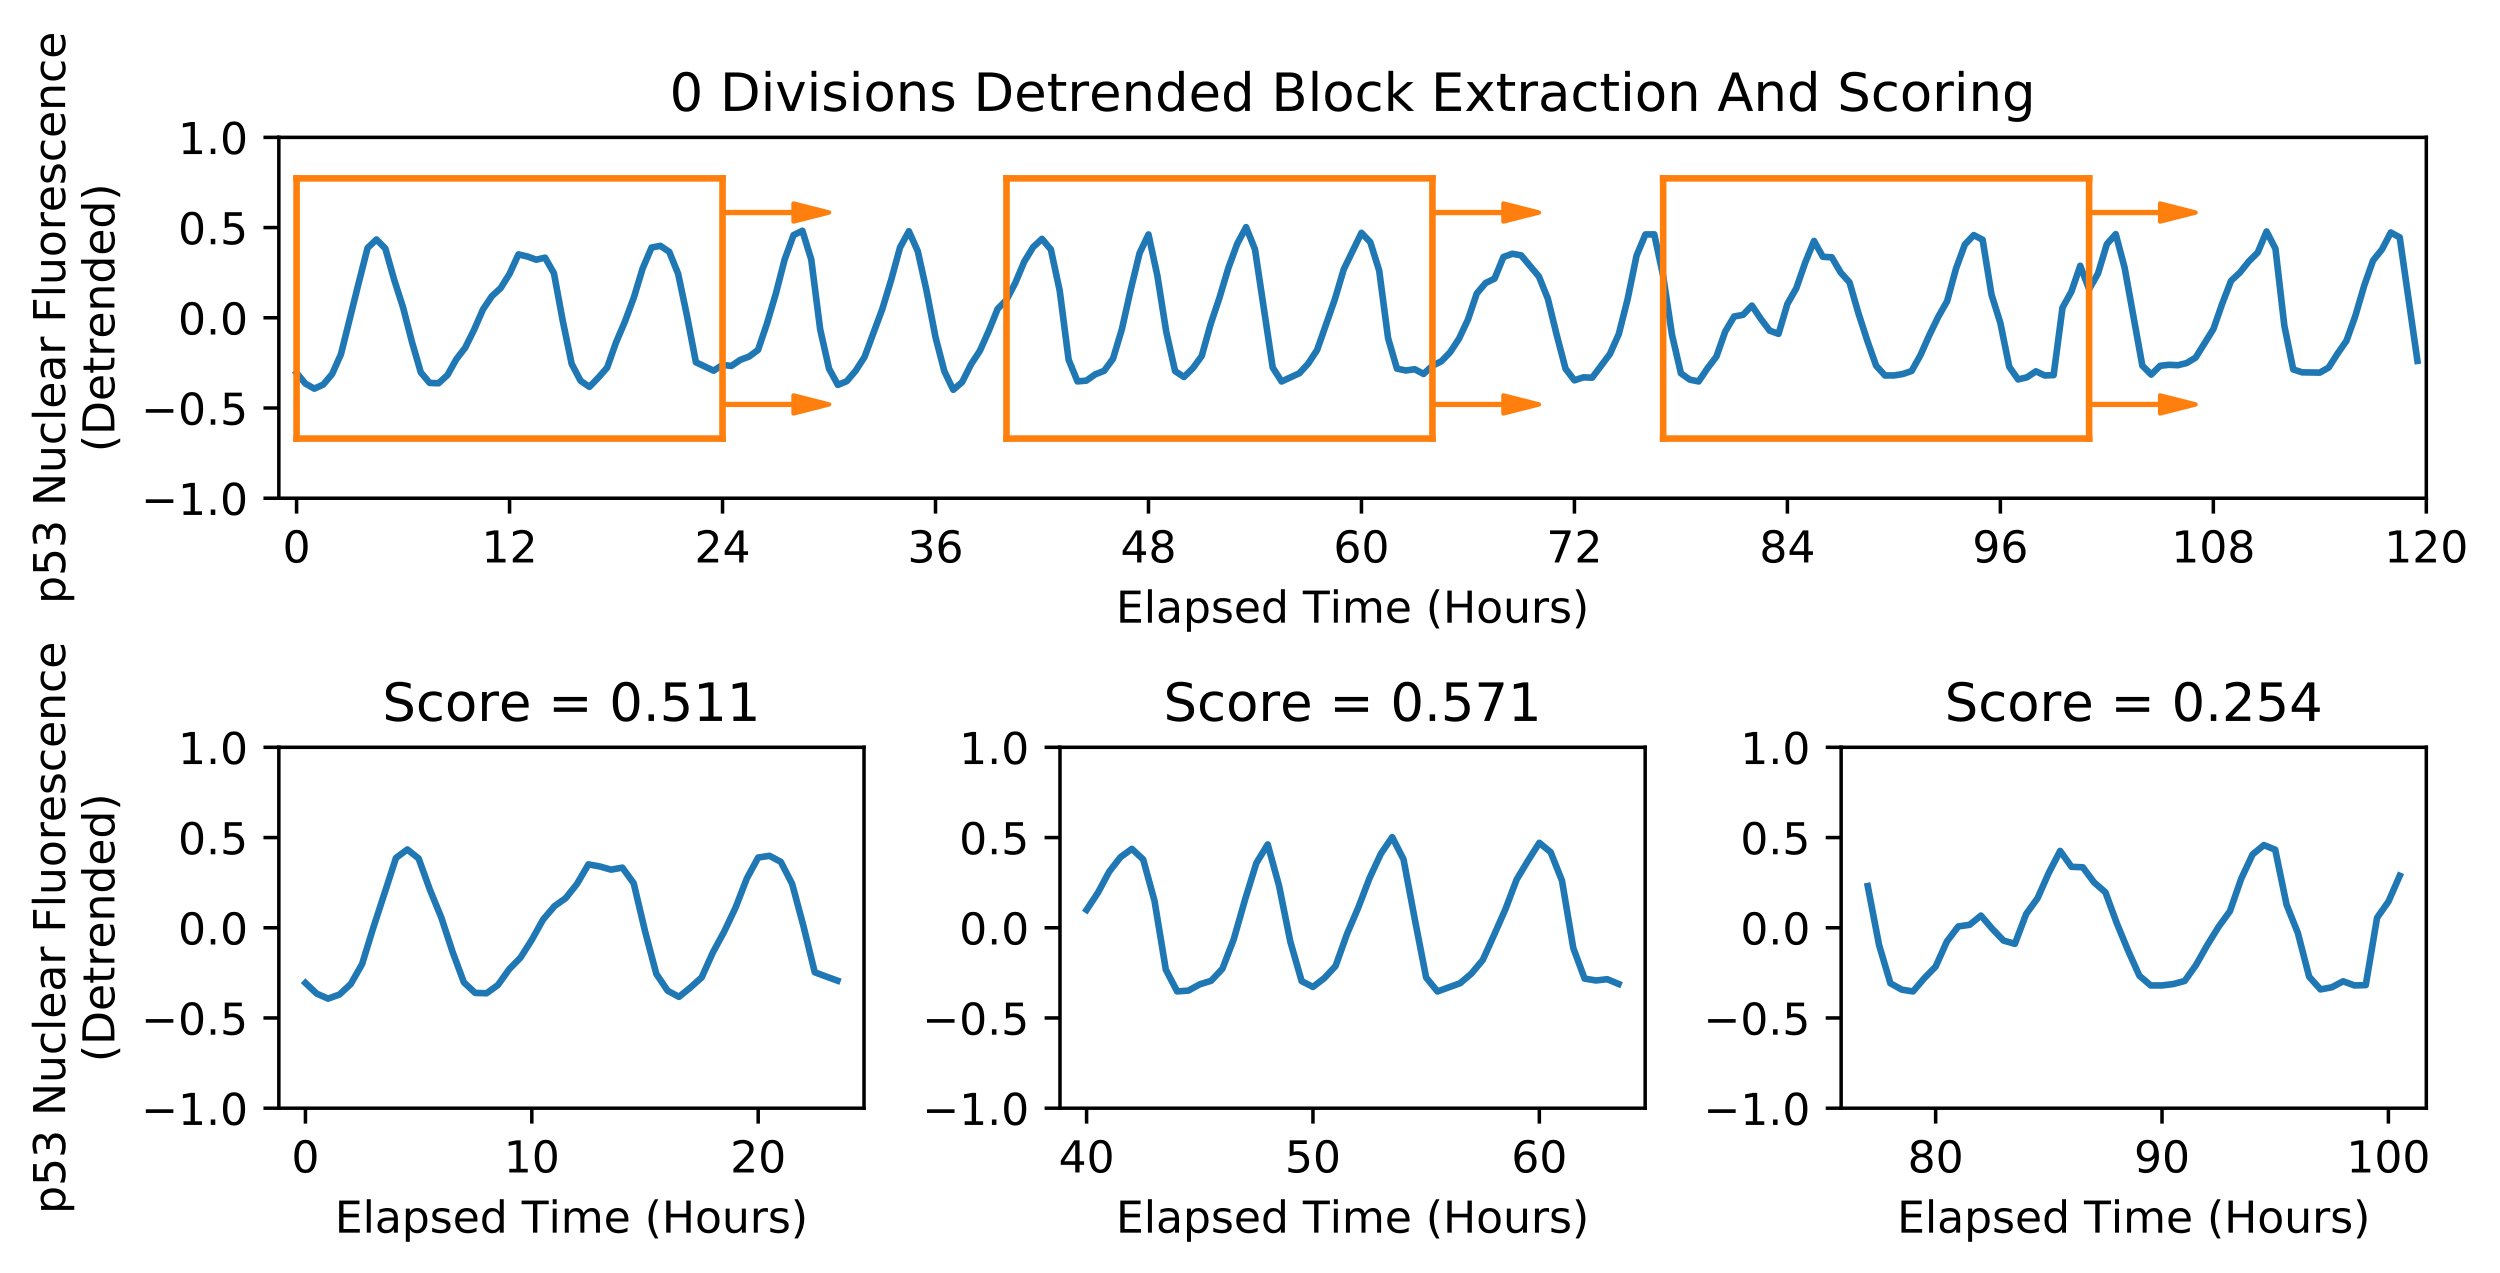 <?xml version="1.0" encoding="utf-8" standalone="no"?>
<!DOCTYPE svg PUBLIC "-//W3C//DTD SVG 1.1//EN"
  "http://www.w3.org/Graphics/SVG/1.1/DTD/svg11.dtd">
<!-- Created with matplotlib (http://matplotlib.org/) -->
<svg height="289.363pt" version="1.1" viewBox="0 0 568.053 289.363" width="568.053pt" xmlns="http://www.w3.org/2000/svg" xmlns:xlink="http://www.w3.org/1999/xlink">
 <defs>
  <style type="text/css">
*{stroke-linecap:butt;stroke-linejoin:round;}
  </style>
 </defs>
 <g id="figure_1">
  <g id="patch_1">
   <path d="M 0 289.363 
L 568.053 289.363 
L 568.053 0 
L 0 0 
z
" style="fill:#ffffff;"/>
  </g>
  <g id="axes_1">
   <g id="patch_2">
    <path d="M 63.359 113.207 
L 551.31 113.207 
L 551.31 31.207 
L 63.359 31.207 
z
" style="fill:#ffffff;"/>
   </g>
   <g id="patch_3">
    <path clip-path="url(#pcdb804a88e)" d="M 188.371 48.289 
L 180.306 50.339 
L 180.306 48.391 
L 164.175 48.391 
L 164.175 48.186 
L 180.306 48.186 
L 180.306 46.239 
z
" style="fill:#ff7f0e;stroke:#ff7f0e;stroke-linejoin:miter;"/>
   </g>
   <g id="patch_4">
    <path clip-path="url(#pcdb804a88e)" d="M 188.371 91.893 
L 180.306 93.943 
L 180.306 91.996 
L 164.175 91.996 
L 164.175 91.791 
L 180.306 91.791 
L 180.306 89.843 
z
" style="fill:#ff7f0e;stroke:#ff7f0e;stroke-linejoin:miter;"/>
   </g>
   <g id="patch_5">
    <path clip-path="url(#pcdb804a88e)" d="M 349.677 48.289 
L 341.612 50.339 
L 341.612 48.391 
L 325.481 48.391 
L 325.481 48.186 
L 341.612 48.186 
L 341.612 46.239 
z
" style="fill:#ff7f0e;stroke:#ff7f0e;stroke-linejoin:miter;"/>
   </g>
   <g id="patch_6">
    <path clip-path="url(#pcdb804a88e)" d="M 349.677 91.893 
L 341.612 93.943 
L 341.612 91.996 
L 325.481 91.996 
L 325.481 91.791 
L 341.612 91.791 
L 341.612 89.843 
z
" style="fill:#ff7f0e;stroke:#ff7f0e;stroke-linejoin:miter;"/>
   </g>
   <g id="patch_7">
    <path clip-path="url(#pcdb804a88e)" d="M 498.885 48.289 
L 490.82 50.339 
L 490.82 48.391 
L 474.689 48.391 
L 474.689 48.186 
L 490.82 48.186 
L 490.82 46.239 
z
" style="fill:#ff7f0e;stroke:#ff7f0e;stroke-linejoin:miter;"/>
   </g>
   <g id="patch_8">
    <path clip-path="url(#pcdb804a88e)" d="M 498.885 91.893 
L 490.82 93.943 
L 490.82 91.996 
L 474.689 91.996 
L 474.689 91.791 
L 490.82 91.791 
L 490.82 89.843 
z
" style="fill:#ff7f0e;stroke:#ff7f0e;stroke-linejoin:miter;"/>
   </g>
   <g id="matplotlib.axis_1">
    <g id="xtick_1">
     <g id="line2d_1">
      <defs>
       <path d="M 0 0 
L 0 3.5 
" id="mf014c91353" style="stroke:#000000;stroke-width:0.8;"/>
      </defs>
      <g>
       <use style="stroke:#000000;stroke-width:0.8;" x="67.391" xlink:href="#mf014c91353" y="113.207"/>
      </g>
     </g>
     <g id="text_1">
      <!-- 0 -->
      <defs>
       <path d="M 31.781 66.406 
Q 24.172 66.406 20.328 58.906 
Q 16.5 51.422 16.5 36.375 
Q 16.5 21.391 20.328 13.891 
Q 24.172 6.391 31.781 6.391 
Q 39.453 6.391 43.281 13.891 
Q 47.125 21.391 47.125 36.375 
Q 47.125 51.422 43.281 58.906 
Q 39.453 66.406 31.781 66.406 
z
M 31.781 74.219 
Q 44.047 74.219 50.516 64.516 
Q 56.984 54.828 56.984 36.375 
Q 56.984 17.969 50.516 8.266 
Q 44.047 -1.422 31.781 -1.422 
Q 19.531 -1.422 13.062 8.266 
Q 6.594 17.969 6.594 36.375 
Q 6.594 54.828 13.062 64.516 
Q 19.531 74.219 31.781 74.219 
z
" id="DejaVuSans-30"/>
      </defs>
      <g transform="translate(64.21 127.805)scale(0.1 -0.1)">
       <use xlink:href="#DejaVuSans-30"/>
      </g>
     </g>
    </g>
    <g id="xtick_2">
     <g id="line2d_2">
      <g>
       <use style="stroke:#000000;stroke-width:0.8;" x="115.783" xlink:href="#mf014c91353" y="113.207"/>
      </g>
     </g>
     <g id="text_2">
      <!-- 12 -->
      <defs>
       <path d="M 12.406 8.297 
L 28.516 8.297 
L 28.516 63.922 
L 10.984 60.406 
L 10.984 69.391 
L 28.422 72.906 
L 38.281 72.906 
L 38.281 8.297 
L 54.391 8.297 
L 54.391 0 
L 12.406 0 
z
" id="DejaVuSans-31"/>
       <path d="M 19.188 8.297 
L 53.609 8.297 
L 53.609 0 
L 7.328 0 
L 7.328 8.297 
Q 12.938 14.109 22.625 23.891 
Q 32.328 33.688 34.812 36.531 
Q 39.547 41.844 41.422 45.531 
Q 43.312 49.219 43.312 52.781 
Q 43.312 58.594 39.234 62.25 
Q 35.156 65.922 28.609 65.922 
Q 23.969 65.922 18.812 64.312 
Q 13.672 62.703 7.812 59.422 
L 7.812 69.391 
Q 13.766 71.781 18.938 73 
Q 24.125 74.219 28.422 74.219 
Q 39.75 74.219 46.484 68.547 
Q 53.219 62.891 53.219 53.422 
Q 53.219 48.922 51.531 44.891 
Q 49.859 40.875 45.406 35.406 
Q 44.188 33.984 37.641 27.219 
Q 31.109 20.453 19.188 8.297 
z
" id="DejaVuSans-32"/>
      </defs>
      <g transform="translate(109.421 127.805)scale(0.1 -0.1)">
       <use xlink:href="#DejaVuSans-31"/>
       <use x="63.623" xlink:href="#DejaVuSans-32"/>
      </g>
     </g>
    </g>
    <g id="xtick_3">
     <g id="line2d_3">
      <g>
       <use style="stroke:#000000;stroke-width:0.8;" x="164.175" xlink:href="#mf014c91353" y="113.207"/>
      </g>
     </g>
     <g id="text_3">
      <!-- 24 -->
      <defs>
       <path d="M 37.797 64.312 
L 12.891 25.391 
L 37.797 25.391 
z
M 35.203 72.906 
L 47.609 72.906 
L 47.609 25.391 
L 58.016 25.391 
L 58.016 17.188 
L 47.609 17.188 
L 47.609 0 
L 37.797 0 
L 37.797 17.188 
L 4.891 17.188 
L 4.891 26.703 
z
" id="DejaVuSans-34"/>
      </defs>
      <g transform="translate(157.813 127.805)scale(0.1 -0.1)">
       <use xlink:href="#DejaVuSans-32"/>
       <use x="63.623" xlink:href="#DejaVuSans-34"/>
      </g>
     </g>
    </g>
    <g id="xtick_4">
     <g id="line2d_4">
      <g>
       <use style="stroke:#000000;stroke-width:0.8;" x="212.567" xlink:href="#mf014c91353" y="113.207"/>
      </g>
     </g>
     <g id="text_4">
      <!-- 36 -->
      <defs>
       <path d="M 40.578 39.312 
Q 47.656 37.797 51.625 33 
Q 55.609 28.219 55.609 21.188 
Q 55.609 10.406 48.188 4.484 
Q 40.766 -1.422 27.094 -1.422 
Q 22.516 -1.422 17.656 -0.516 
Q 12.797 0.391 7.625 2.203 
L 7.625 11.719 
Q 11.719 9.328 16.594 8.109 
Q 21.484 6.891 26.812 6.891 
Q 36.078 6.891 40.938 10.547 
Q 45.797 14.203 45.797 21.188 
Q 45.797 27.641 41.281 31.266 
Q 36.766 34.906 28.719 34.906 
L 20.219 34.906 
L 20.219 43.016 
L 29.109 43.016 
Q 36.375 43.016 40.234 45.922 
Q 44.094 48.828 44.094 54.297 
Q 44.094 59.906 40.109 62.906 
Q 36.141 65.922 28.719 65.922 
Q 24.656 65.922 20.016 65.031 
Q 15.375 64.156 9.812 62.312 
L 9.812 71.094 
Q 15.438 72.656 20.344 73.438 
Q 25.25 74.219 29.594 74.219 
Q 40.828 74.219 47.359 69.109 
Q 53.906 64.016 53.906 55.328 
Q 53.906 49.266 50.438 45.094 
Q 46.969 40.922 40.578 39.312 
z
" id="DejaVuSans-33"/>
       <path d="M 33.016 40.375 
Q 26.375 40.375 22.484 35.828 
Q 18.609 31.297 18.609 23.391 
Q 18.609 15.531 22.484 10.953 
Q 26.375 6.391 33.016 6.391 
Q 39.656 6.391 43.531 10.953 
Q 47.406 15.531 47.406 23.391 
Q 47.406 31.297 43.531 35.828 
Q 39.656 40.375 33.016 40.375 
z
M 52.594 71.297 
L 52.594 62.312 
Q 48.875 64.062 45.094 64.984 
Q 41.312 65.922 37.594 65.922 
Q 27.828 65.922 22.672 59.328 
Q 17.531 52.734 16.797 39.406 
Q 19.672 43.656 24.016 45.922 
Q 28.375 48.188 33.594 48.188 
Q 44.578 48.188 50.953 41.516 
Q 57.328 34.859 57.328 23.391 
Q 57.328 12.156 50.688 5.359 
Q 44.047 -1.422 33.016 -1.422 
Q 20.359 -1.422 13.672 8.266 
Q 6.984 17.969 6.984 36.375 
Q 6.984 53.656 15.188 63.938 
Q 23.391 74.219 37.203 74.219 
Q 40.922 74.219 44.703 73.484 
Q 48.484 72.75 52.594 71.297 
z
" id="DejaVuSans-36"/>
      </defs>
      <g transform="translate(206.204 127.805)scale(0.1 -0.1)">
       <use xlink:href="#DejaVuSans-33"/>
       <use x="63.623" xlink:href="#DejaVuSans-36"/>
      </g>
     </g>
    </g>
    <g id="xtick_5">
     <g id="line2d_5">
      <g>
       <use style="stroke:#000000;stroke-width:0.8;" x="260.959" xlink:href="#mf014c91353" y="113.207"/>
      </g>
     </g>
     <g id="text_5">
      <!-- 48 -->
      <defs>
       <path d="M 31.781 34.625 
Q 24.75 34.625 20.719 30.859 
Q 16.703 27.094 16.703 20.516 
Q 16.703 13.922 20.719 10.156 
Q 24.75 6.391 31.781 6.391 
Q 38.812 6.391 42.859 10.172 
Q 46.922 13.969 46.922 20.516 
Q 46.922 27.094 42.891 30.859 
Q 38.875 34.625 31.781 34.625 
z
M 21.922 38.812 
Q 15.578 40.375 12.031 44.719 
Q 8.5 49.078 8.5 55.328 
Q 8.5 64.062 14.719 69.141 
Q 20.953 74.219 31.781 74.219 
Q 42.672 74.219 48.875 69.141 
Q 55.078 64.062 55.078 55.328 
Q 55.078 49.078 51.531 44.719 
Q 48 40.375 41.703 38.812 
Q 48.828 37.156 52.797 32.312 
Q 56.781 27.484 56.781 20.516 
Q 56.781 9.906 50.312 4.234 
Q 43.844 -1.422 31.781 -1.422 
Q 19.734 -1.422 13.25 4.234 
Q 6.781 9.906 6.781 20.516 
Q 6.781 27.484 10.781 32.312 
Q 14.797 37.156 21.922 38.812 
z
M 18.312 54.391 
Q 18.312 48.734 21.844 45.562 
Q 25.391 42.391 31.781 42.391 
Q 38.141 42.391 41.719 45.562 
Q 45.312 48.734 45.312 54.391 
Q 45.312 60.062 41.719 63.234 
Q 38.141 66.406 31.781 66.406 
Q 25.391 66.406 21.844 63.234 
Q 18.312 60.062 18.312 54.391 
z
" id="DejaVuSans-38"/>
      </defs>
      <g transform="translate(254.596 127.805)scale(0.1 -0.1)">
       <use xlink:href="#DejaVuSans-34"/>
       <use x="63.623" xlink:href="#DejaVuSans-38"/>
      </g>
     </g>
    </g>
    <g id="xtick_6">
     <g id="line2d_6">
      <g>
       <use style="stroke:#000000;stroke-width:0.8;" x="309.351" xlink:href="#mf014c91353" y="113.207"/>
      </g>
     </g>
     <g id="text_6">
      <!-- 60 -->
      <g transform="translate(302.988 127.805)scale(0.1 -0.1)">
       <use xlink:href="#DejaVuSans-36"/>
       <use x="63.623" xlink:href="#DejaVuSans-30"/>
      </g>
     </g>
    </g>
    <g id="xtick_7">
     <g id="line2d_7">
      <g>
       <use style="stroke:#000000;stroke-width:0.8;" x="357.742" xlink:href="#mf014c91353" y="113.207"/>
      </g>
     </g>
     <g id="text_7">
      <!-- 72 -->
      <defs>
       <path d="M 8.203 72.906 
L 55.078 72.906 
L 55.078 68.703 
L 28.609 0 
L 18.312 0 
L 43.219 64.594 
L 8.203 64.594 
z
" id="DejaVuSans-37"/>
      </defs>
      <g transform="translate(351.38 127.805)scale(0.1 -0.1)">
       <use xlink:href="#DejaVuSans-37"/>
       <use x="63.623" xlink:href="#DejaVuSans-32"/>
      </g>
     </g>
    </g>
    <g id="xtick_8">
     <g id="line2d_8">
      <g>
       <use style="stroke:#000000;stroke-width:0.8;" x="406.134" xlink:href="#mf014c91353" y="113.207"/>
      </g>
     </g>
     <g id="text_8">
      <!-- 84 -->
      <g transform="translate(399.772 127.805)scale(0.1 -0.1)">
       <use xlink:href="#DejaVuSans-38"/>
       <use x="63.623" xlink:href="#DejaVuSans-34"/>
      </g>
     </g>
    </g>
    <g id="xtick_9">
     <g id="line2d_9">
      <g>
       <use style="stroke:#000000;stroke-width:0.8;" x="454.526" xlink:href="#mf014c91353" y="113.207"/>
      </g>
     </g>
     <g id="text_9">
      <!-- 96 -->
      <defs>
       <path d="M 10.984 1.516 
L 10.984 10.5 
Q 14.703 8.734 18.5 7.812 
Q 22.312 6.891 25.984 6.891 
Q 35.75 6.891 40.891 13.453 
Q 46.047 20.016 46.781 33.406 
Q 43.953 29.203 39.594 26.953 
Q 35.25 24.703 29.984 24.703 
Q 19.047 24.703 12.672 31.312 
Q 6.297 37.938 6.297 49.422 
Q 6.297 60.641 12.938 67.422 
Q 19.578 74.219 30.609 74.219 
Q 43.266 74.219 49.922 64.516 
Q 56.594 54.828 56.594 36.375 
Q 56.594 19.141 48.406 8.859 
Q 40.234 -1.422 26.422 -1.422 
Q 22.703 -1.422 18.891 -0.688 
Q 15.094 0.047 10.984 1.516 
z
M 30.609 32.422 
Q 37.25 32.422 41.125 36.953 
Q 45.016 41.5 45.016 49.422 
Q 45.016 57.281 41.125 61.844 
Q 37.25 66.406 30.609 66.406 
Q 23.969 66.406 20.094 61.844 
Q 16.219 57.281 16.219 49.422 
Q 16.219 41.5 20.094 36.953 
Q 23.969 32.422 30.609 32.422 
z
" id="DejaVuSans-39"/>
      </defs>
      <g transform="translate(448.164 127.805)scale(0.1 -0.1)">
       <use xlink:href="#DejaVuSans-39"/>
       <use x="63.623" xlink:href="#DejaVuSans-36"/>
      </g>
     </g>
    </g>
    <g id="xtick_10">
     <g id="line2d_10">
      <g>
       <use style="stroke:#000000;stroke-width:0.8;" x="502.918" xlink:href="#mf014c91353" y="113.207"/>
      </g>
     </g>
     <g id="text_10">
      <!-- 108 -->
      <g transform="translate(493.374 127.805)scale(0.1 -0.1)">
       <use xlink:href="#DejaVuSans-31"/>
       <use x="63.623" xlink:href="#DejaVuSans-30"/>
       <use x="127.246" xlink:href="#DejaVuSans-38"/>
      </g>
     </g>
    </g>
    <g id="xtick_11">
     <g id="line2d_11">
      <g>
       <use style="stroke:#000000;stroke-width:0.8;" x="551.31" xlink:href="#mf014c91353" y="113.207"/>
      </g>
     </g>
     <g id="text_11">
      <!-- 120 -->
      <g transform="translate(541.766 127.805)scale(0.1 -0.1)">
       <use xlink:href="#DejaVuSans-31"/>
       <use x="63.623" xlink:href="#DejaVuSans-32"/>
       <use x="127.246" xlink:href="#DejaVuSans-30"/>
      </g>
     </g>
    </g>
    <g id="text_12">
     <!-- Elapsed Time (Hours) -->
     <defs>
      <path d="M 9.812 72.906 
L 55.906 72.906 
L 55.906 64.594 
L 19.672 64.594 
L 19.672 43.016 
L 54.391 43.016 
L 54.391 34.719 
L 19.672 34.719 
L 19.672 8.297 
L 56.781 8.297 
L 56.781 0 
L 9.812 0 
z
" id="DejaVuSans-45"/>
      <path d="M 9.422 75.984 
L 18.406 75.984 
L 18.406 0 
L 9.422 0 
z
" id="DejaVuSans-6c"/>
      <path d="M 34.281 27.484 
Q 23.391 27.484 19.188 25 
Q 14.984 22.516 14.984 16.5 
Q 14.984 11.719 18.141 8.906 
Q 21.297 6.109 26.703 6.109 
Q 34.188 6.109 38.703 11.406 
Q 43.219 16.703 43.219 25.484 
L 43.219 27.484 
z
M 52.203 31.203 
L 52.203 0 
L 43.219 0 
L 43.219 8.297 
Q 40.141 3.328 35.547 0.953 
Q 30.953 -1.422 24.312 -1.422 
Q 15.922 -1.422 10.953 3.297 
Q 6 8.016 6 15.922 
Q 6 25.141 12.172 29.828 
Q 18.359 34.516 30.609 34.516 
L 43.219 34.516 
L 43.219 35.406 
Q 43.219 41.609 39.141 45 
Q 35.062 48.391 27.688 48.391 
Q 23 48.391 18.547 47.266 
Q 14.109 46.141 10.016 43.891 
L 10.016 52.203 
Q 14.938 54.109 19.578 55.047 
Q 24.219 56 28.609 56 
Q 40.484 56 46.344 49.844 
Q 52.203 43.703 52.203 31.203 
z
" id="DejaVuSans-61"/>
      <path d="M 18.109 8.203 
L 18.109 -20.797 
L 9.078 -20.797 
L 9.078 54.688 
L 18.109 54.688 
L 18.109 46.391 
Q 20.953 51.266 25.266 53.625 
Q 29.594 56 35.594 56 
Q 45.562 56 51.781 48.094 
Q 58.016 40.188 58.016 27.297 
Q 58.016 14.406 51.781 6.484 
Q 45.562 -1.422 35.594 -1.422 
Q 29.594 -1.422 25.266 0.953 
Q 20.953 3.328 18.109 8.203 
z
M 48.688 27.297 
Q 48.688 37.203 44.609 42.844 
Q 40.531 48.484 33.406 48.484 
Q 26.266 48.484 22.188 42.844 
Q 18.109 37.203 18.109 27.297 
Q 18.109 17.391 22.188 11.75 
Q 26.266 6.109 33.406 6.109 
Q 40.531 6.109 44.609 11.75 
Q 48.688 17.391 48.688 27.297 
z
" id="DejaVuSans-70"/>
      <path d="M 44.281 53.078 
L 44.281 44.578 
Q 40.484 46.531 36.375 47.5 
Q 32.281 48.484 27.875 48.484 
Q 21.188 48.484 17.844 46.438 
Q 14.5 44.391 14.5 40.281 
Q 14.5 37.156 16.891 35.375 
Q 19.281 33.594 26.516 31.984 
L 29.594 31.297 
Q 39.156 29.25 43.188 25.516 
Q 47.219 21.781 47.219 15.094 
Q 47.219 7.469 41.188 3.016 
Q 35.156 -1.422 24.609 -1.422 
Q 20.219 -1.422 15.453 -0.562 
Q 10.688 0.297 5.422 2 
L 5.422 11.281 
Q 10.406 8.688 15.234 7.391 
Q 20.062 6.109 24.812 6.109 
Q 31.156 6.109 34.562 8.281 
Q 37.984 10.453 37.984 14.406 
Q 37.984 18.062 35.516 20.016 
Q 33.062 21.969 24.703 23.781 
L 21.578 24.516 
Q 13.234 26.266 9.516 29.906 
Q 5.812 33.547 5.812 39.891 
Q 5.812 47.609 11.281 51.797 
Q 16.75 56 26.812 56 
Q 31.781 56 36.172 55.266 
Q 40.578 54.547 44.281 53.078 
z
" id="DejaVuSans-73"/>
      <path d="M 56.203 29.594 
L 56.203 25.203 
L 14.891 25.203 
Q 15.484 15.922 20.484 11.062 
Q 25.484 6.203 34.422 6.203 
Q 39.594 6.203 44.453 7.469 
Q 49.312 8.734 54.109 11.281 
L 54.109 2.781 
Q 49.266 0.734 44.188 -0.344 
Q 39.109 -1.422 33.891 -1.422 
Q 20.797 -1.422 13.156 6.188 
Q 5.516 13.812 5.516 26.812 
Q 5.516 40.234 12.766 48.109 
Q 20.016 56 32.328 56 
Q 43.359 56 49.781 48.891 
Q 56.203 41.797 56.203 29.594 
z
M 47.219 32.234 
Q 47.125 39.594 43.094 43.984 
Q 39.062 48.391 32.422 48.391 
Q 24.906 48.391 20.391 44.141 
Q 15.875 39.891 15.188 32.172 
z
" id="DejaVuSans-65"/>
      <path d="M 45.406 46.391 
L 45.406 75.984 
L 54.391 75.984 
L 54.391 0 
L 45.406 0 
L 45.406 8.203 
Q 42.578 3.328 38.25 0.953 
Q 33.938 -1.422 27.875 -1.422 
Q 17.969 -1.422 11.734 6.484 
Q 5.516 14.406 5.516 27.297 
Q 5.516 40.188 11.734 48.094 
Q 17.969 56 27.875 56 
Q 33.938 56 38.25 53.625 
Q 42.578 51.266 45.406 46.391 
z
M 14.797 27.297 
Q 14.797 17.391 18.875 11.75 
Q 22.953 6.109 30.078 6.109 
Q 37.203 6.109 41.297 11.75 
Q 45.406 17.391 45.406 27.297 
Q 45.406 37.203 41.297 42.844 
Q 37.203 48.484 30.078 48.484 
Q 22.953 48.484 18.875 42.844 
Q 14.797 37.203 14.797 27.297 
z
" id="DejaVuSans-64"/>
      <path id="DejaVuSans-20"/>
      <path d="M -0.297 72.906 
L 61.375 72.906 
L 61.375 64.594 
L 35.5 64.594 
L 35.5 0 
L 25.594 0 
L 25.594 64.594 
L -0.297 64.594 
z
" id="DejaVuSans-54"/>
      <path d="M 9.422 54.688 
L 18.406 54.688 
L 18.406 0 
L 9.422 0 
z
M 9.422 75.984 
L 18.406 75.984 
L 18.406 64.594 
L 9.422 64.594 
z
" id="DejaVuSans-69"/>
      <path d="M 52 44.188 
Q 55.375 50.25 60.062 53.125 
Q 64.75 56 71.094 56 
Q 79.641 56 84.281 50.016 
Q 88.922 44.047 88.922 33.016 
L 88.922 0 
L 79.891 0 
L 79.891 32.719 
Q 79.891 40.578 77.094 44.375 
Q 74.312 48.188 68.609 48.188 
Q 61.625 48.188 57.562 43.547 
Q 53.516 38.922 53.516 30.906 
L 53.516 0 
L 44.484 0 
L 44.484 32.719 
Q 44.484 40.625 41.703 44.406 
Q 38.922 48.188 33.109 48.188 
Q 26.219 48.188 22.156 43.531 
Q 18.109 38.875 18.109 30.906 
L 18.109 0 
L 9.078 0 
L 9.078 54.688 
L 18.109 54.688 
L 18.109 46.188 
Q 21.188 51.219 25.484 53.609 
Q 29.781 56 35.688 56 
Q 41.656 56 45.828 52.969 
Q 50 49.953 52 44.188 
z
" id="DejaVuSans-6d"/>
      <path d="M 31 75.875 
Q 24.469 64.656 21.281 53.656 
Q 18.109 42.672 18.109 31.391 
Q 18.109 20.125 21.312 9.062 
Q 24.516 -2 31 -13.188 
L 23.188 -13.188 
Q 15.875 -1.703 12.234 9.375 
Q 8.594 20.453 8.594 31.391 
Q 8.594 42.281 12.203 53.312 
Q 15.828 64.359 23.188 75.875 
z
" id="DejaVuSans-28"/>
      <path d="M 9.812 72.906 
L 19.672 72.906 
L 19.672 43.016 
L 55.516 43.016 
L 55.516 72.906 
L 65.375 72.906 
L 65.375 0 
L 55.516 0 
L 55.516 34.719 
L 19.672 34.719 
L 19.672 0 
L 9.812 0 
z
" id="DejaVuSans-48"/>
      <path d="M 30.609 48.391 
Q 23.391 48.391 19.188 42.75 
Q 14.984 37.109 14.984 27.297 
Q 14.984 17.484 19.156 11.844 
Q 23.344 6.203 30.609 6.203 
Q 37.797 6.203 41.984 11.859 
Q 46.188 17.531 46.188 27.297 
Q 46.188 37.016 41.984 42.703 
Q 37.797 48.391 30.609 48.391 
z
M 30.609 56 
Q 42.328 56 49.016 48.375 
Q 55.719 40.766 55.719 27.297 
Q 55.719 13.875 49.016 6.219 
Q 42.328 -1.422 30.609 -1.422 
Q 18.844 -1.422 12.172 6.219 
Q 5.516 13.875 5.516 27.297 
Q 5.516 40.766 12.172 48.375 
Q 18.844 56 30.609 56 
z
" id="DejaVuSans-6f"/>
      <path d="M 8.5 21.578 
L 8.5 54.688 
L 17.484 54.688 
L 17.484 21.922 
Q 17.484 14.156 20.5 10.266 
Q 23.531 6.391 29.594 6.391 
Q 36.859 6.391 41.078 11.031 
Q 45.312 15.672 45.312 23.688 
L 45.312 54.688 
L 54.297 54.688 
L 54.297 0 
L 45.312 0 
L 45.312 8.406 
Q 42.047 3.422 37.719 1 
Q 33.406 -1.422 27.688 -1.422 
Q 18.266 -1.422 13.375 4.438 
Q 8.5 10.297 8.5 21.578 
z
M 31.109 56 
z
" id="DejaVuSans-75"/>
      <path d="M 41.109 46.297 
Q 39.594 47.172 37.812 47.578 
Q 36.031 48 33.891 48 
Q 26.266 48 22.188 43.047 
Q 18.109 38.094 18.109 28.812 
L 18.109 0 
L 9.078 0 
L 9.078 54.688 
L 18.109 54.688 
L 18.109 46.188 
Q 20.953 51.172 25.484 53.578 
Q 30.031 56 36.531 56 
Q 37.453 56 38.578 55.875 
Q 39.703 55.766 41.062 55.516 
z
" id="DejaVuSans-72"/>
      <path d="M 8.016 75.875 
L 15.828 75.875 
Q 23.141 64.359 26.781 53.312 
Q 30.422 42.281 30.422 31.391 
Q 30.422 20.453 26.781 9.375 
Q 23.141 -1.703 15.828 -13.188 
L 8.016 -13.188 
Q 14.5 -2 17.703 9.062 
Q 20.906 20.125 20.906 31.391 
Q 20.906 42.672 17.703 53.656 
Q 14.5 64.656 8.016 75.875 
z
" id="DejaVuSans-29"/>
     </defs>
     <g transform="translate(253.576 141.484)scale(0.1 -0.1)">
      <use xlink:href="#DejaVuSans-45"/>
      <use x="63.184" xlink:href="#DejaVuSans-6c"/>
      <use x="90.967" xlink:href="#DejaVuSans-61"/>
      <use x="152.246" xlink:href="#DejaVuSans-70"/>
      <use x="215.723" xlink:href="#DejaVuSans-73"/>
      <use x="267.822" xlink:href="#DejaVuSans-65"/>
      <use x="329.346" xlink:href="#DejaVuSans-64"/>
      <use x="392.822" xlink:href="#DejaVuSans-20"/>
      <use x="424.609" xlink:href="#DejaVuSans-54"/>
      <use x="485.646" xlink:href="#DejaVuSans-69"/>
      <use x="513.43" xlink:href="#DejaVuSans-6d"/>
      <use x="610.842" xlink:href="#DejaVuSans-65"/>
      <use x="672.365" xlink:href="#DejaVuSans-20"/>
      <use x="704.152" xlink:href="#DejaVuSans-28"/>
      <use x="743.166" xlink:href="#DejaVuSans-48"/>
      <use x="818.361" xlink:href="#DejaVuSans-6f"/>
      <use x="879.543" xlink:href="#DejaVuSans-75"/>
      <use x="942.922" xlink:href="#DejaVuSans-72"/>
      <use x="984.035" xlink:href="#DejaVuSans-73"/>
      <use x="1036.135" xlink:href="#DejaVuSans-29"/>
     </g>
    </g>
   </g>
   <g id="matplotlib.axis_2">
    <g id="ytick_1">
     <g id="line2d_12">
      <defs>
       <path d="M 0 0 
L -3.5 0 
" id="med4d375b78" style="stroke:#000000;stroke-width:0.8;"/>
      </defs>
      <g>
       <use style="stroke:#000000;stroke-width:0.8;" x="63.359" xlink:href="#med4d375b78" y="113.207"/>
      </g>
     </g>
     <g id="text_13">
      <!-- −1.0 -->
      <defs>
       <path d="M 10.594 35.5 
L 73.188 35.5 
L 73.188 27.203 
L 10.594 27.203 
z
" id="DejaVuSans-2212"/>
       <path d="M 10.688 12.406 
L 21 12.406 
L 21 0 
L 10.688 0 
z
" id="DejaVuSans-2e"/>
      </defs>
      <g transform="translate(32.076 117.006)scale(0.1 -0.1)">
       <use xlink:href="#DejaVuSans-2212"/>
       <use x="83.789" xlink:href="#DejaVuSans-31"/>
       <use x="147.412" xlink:href="#DejaVuSans-2e"/>
       <use x="179.199" xlink:href="#DejaVuSans-30"/>
      </g>
     </g>
    </g>
    <g id="ytick_2">
     <g id="line2d_13">
      <g>
       <use style="stroke:#000000;stroke-width:0.8;" x="63.359" xlink:href="#med4d375b78" y="92.707"/>
      </g>
     </g>
     <g id="text_14">
      <!-- −0.5 -->
      <defs>
       <path d="M 10.797 72.906 
L 49.516 72.906 
L 49.516 64.594 
L 19.828 64.594 
L 19.828 46.734 
Q 21.969 47.469 24.109 47.828 
Q 26.266 48.188 28.422 48.188 
Q 40.625 48.188 47.75 41.5 
Q 54.891 34.812 54.891 23.391 
Q 54.891 11.625 47.562 5.094 
Q 40.234 -1.422 26.906 -1.422 
Q 22.312 -1.422 17.547 -0.641 
Q 12.797 0.141 7.719 1.703 
L 7.719 11.625 
Q 12.109 9.234 16.797 8.062 
Q 21.484 6.891 26.703 6.891 
Q 35.156 6.891 40.078 11.328 
Q 45.016 15.766 45.016 23.391 
Q 45.016 31 40.078 35.438 
Q 35.156 39.891 26.703 39.891 
Q 22.75 39.891 18.812 39.016 
Q 14.891 38.141 10.797 36.281 
z
" id="DejaVuSans-35"/>
      </defs>
      <g transform="translate(32.076 96.506)scale(0.1 -0.1)">
       <use xlink:href="#DejaVuSans-2212"/>
       <use x="83.789" xlink:href="#DejaVuSans-30"/>
       <use x="147.412" xlink:href="#DejaVuSans-2e"/>
       <use x="179.199" xlink:href="#DejaVuSans-35"/>
      </g>
     </g>
    </g>
    <g id="ytick_3">
     <g id="line2d_14">
      <g>
       <use style="stroke:#000000;stroke-width:0.8;" x="63.359" xlink:href="#med4d375b78" y="72.207"/>
      </g>
     </g>
     <g id="text_15">
      <!-- 0.0 -->
      <g transform="translate(40.456 76.006)scale(0.1 -0.1)">
       <use xlink:href="#DejaVuSans-30"/>
       <use x="63.623" xlink:href="#DejaVuSans-2e"/>
       <use x="95.41" xlink:href="#DejaVuSans-30"/>
      </g>
     </g>
    </g>
    <g id="ytick_4">
     <g id="line2d_15">
      <g>
       <use style="stroke:#000000;stroke-width:0.8;" x="63.359" xlink:href="#med4d375b78" y="51.707"/>
      </g>
     </g>
     <g id="text_16">
      <!-- 0.5 -->
      <g transform="translate(40.456 55.506)scale(0.1 -0.1)">
       <use xlink:href="#DejaVuSans-30"/>
       <use x="63.623" xlink:href="#DejaVuSans-2e"/>
       <use x="95.41" xlink:href="#DejaVuSans-35"/>
      </g>
     </g>
    </g>
    <g id="ytick_5">
     <g id="line2d_16">
      <g>
       <use style="stroke:#000000;stroke-width:0.8;" x="63.359" xlink:href="#med4d375b78" y="31.207"/>
      </g>
     </g>
     <g id="text_17">
      <!-- 1.0 -->
      <g transform="translate(40.456 35.006)scale(0.1 -0.1)">
       <use xlink:href="#DejaVuSans-31"/>
       <use x="63.623" xlink:href="#DejaVuSans-2e"/>
       <use x="95.41" xlink:href="#DejaVuSans-30"/>
      </g>
     </g>
    </g>
    <g id="text_18">
     <!-- p53 Nuclear Fluorescence -->
     <defs>
      <path d="M 9.812 72.906 
L 23.094 72.906 
L 55.422 11.922 
L 55.422 72.906 
L 64.984 72.906 
L 64.984 0 
L 51.703 0 
L 19.391 60.984 
L 19.391 0 
L 9.812 0 
z
" id="DejaVuSans-4e"/>
      <path d="M 48.781 52.594 
L 48.781 44.188 
Q 44.969 46.297 41.141 47.344 
Q 37.312 48.391 33.406 48.391 
Q 24.656 48.391 19.812 42.844 
Q 14.984 37.312 14.984 27.297 
Q 14.984 17.281 19.812 11.734 
Q 24.656 6.203 33.406 6.203 
Q 37.312 6.203 41.141 7.25 
Q 44.969 8.297 48.781 10.406 
L 48.781 2.094 
Q 45.016 0.344 40.984 -0.531 
Q 36.969 -1.422 32.422 -1.422 
Q 20.062 -1.422 12.781 6.344 
Q 5.516 14.109 5.516 27.297 
Q 5.516 40.672 12.859 48.328 
Q 20.219 56 33.016 56 
Q 37.156 56 41.109 55.141 
Q 45.062 54.297 48.781 52.594 
z
" id="DejaVuSans-63"/>
      <path d="M 9.812 72.906 
L 51.703 72.906 
L 51.703 64.594 
L 19.672 64.594 
L 19.672 43.109 
L 48.578 43.109 
L 48.578 34.812 
L 19.672 34.812 
L 19.672 0 
L 9.812 0 
z
" id="DejaVuSans-46"/>
      <path d="M 54.891 33.016 
L 54.891 0 
L 45.906 0 
L 45.906 32.719 
Q 45.906 40.484 42.875 44.328 
Q 39.844 48.188 33.797 48.188 
Q 26.516 48.188 22.312 43.547 
Q 18.109 38.922 18.109 30.906 
L 18.109 0 
L 9.078 0 
L 9.078 54.688 
L 18.109 54.688 
L 18.109 46.188 
Q 21.344 51.125 25.703 53.562 
Q 30.078 56 35.797 56 
Q 45.219 56 50.047 50.172 
Q 54.891 44.344 54.891 33.016 
z
" id="DejaVuSans-6e"/>
     </defs>
     <g transform="translate(14.798 137.214)rotate(-90)scale(0.1 -0.1)">
      <use xlink:href="#DejaVuSans-70"/>
      <use x="63.477" xlink:href="#DejaVuSans-35"/>
      <use x="127.1" xlink:href="#DejaVuSans-33"/>
      <use x="190.723" xlink:href="#DejaVuSans-20"/>
      <use x="222.51" xlink:href="#DejaVuSans-4e"/>
      <use x="297.314" xlink:href="#DejaVuSans-75"/>
      <use x="360.693" xlink:href="#DejaVuSans-63"/>
      <use x="415.674" xlink:href="#DejaVuSans-6c"/>
      <use x="443.457" xlink:href="#DejaVuSans-65"/>
      <use x="504.98" xlink:href="#DejaVuSans-61"/>
      <use x="566.26" xlink:href="#DejaVuSans-72"/>
      <use x="607.373" xlink:href="#DejaVuSans-20"/>
      <use x="639.16" xlink:href="#DejaVuSans-46"/>
      <use x="696.68" xlink:href="#DejaVuSans-6c"/>
      <use x="724.463" xlink:href="#DejaVuSans-75"/>
      <use x="787.842" xlink:href="#DejaVuSans-6f"/>
      <use x="849.023" xlink:href="#DejaVuSans-72"/>
      <use x="890.105" xlink:href="#DejaVuSans-65"/>
      <use x="951.629" xlink:href="#DejaVuSans-73"/>
      <use x="1003.729" xlink:href="#DejaVuSans-63"/>
      <use x="1058.709" xlink:href="#DejaVuSans-65"/>
      <use x="1120.232" xlink:href="#DejaVuSans-6e"/>
      <use x="1183.611" xlink:href="#DejaVuSans-63"/>
      <use x="1238.592" xlink:href="#DejaVuSans-65"/>
     </g>
     <!-- (Detrended) -->
     <defs>
      <path d="M 19.672 64.797 
L 19.672 8.109 
L 31.594 8.109 
Q 46.688 8.109 53.688 14.938 
Q 60.688 21.781 60.688 36.531 
Q 60.688 51.172 53.688 57.984 
Q 46.688 64.797 31.594 64.797 
z
M 9.812 72.906 
L 30.078 72.906 
Q 51.266 72.906 61.172 64.094 
Q 71.094 55.281 71.094 36.531 
Q 71.094 17.672 61.125 8.828 
Q 51.172 0 30.078 0 
L 9.812 0 
z
" id="DejaVuSans-44"/>
      <path d="M 18.312 70.219 
L 18.312 54.688 
L 36.812 54.688 
L 36.812 47.703 
L 18.312 47.703 
L 18.312 18.016 
Q 18.312 11.328 20.141 9.422 
Q 21.969 7.516 27.594 7.516 
L 36.812 7.516 
L 36.812 0 
L 27.594 0 
Q 17.188 0 13.234 3.875 
Q 9.281 7.766 9.281 18.016 
L 9.281 47.703 
L 2.688 47.703 
L 2.688 54.688 
L 9.281 54.688 
L 9.281 70.219 
z
" id="DejaVuSans-74"/>
     </defs>
     <g transform="translate(25.996 102.72)rotate(-90)scale(0.1 -0.1)">
      <use xlink:href="#DejaVuSans-28"/>
      <use x="39.014" xlink:href="#DejaVuSans-44"/>
      <use x="116.016" xlink:href="#DejaVuSans-65"/>
      <use x="177.539" xlink:href="#DejaVuSans-74"/>
      <use x="216.748" xlink:href="#DejaVuSans-72"/>
      <use x="257.83" xlink:href="#DejaVuSans-65"/>
      <use x="319.354" xlink:href="#DejaVuSans-6e"/>
      <use x="382.732" xlink:href="#DejaVuSans-64"/>
      <use x="446.209" xlink:href="#DejaVuSans-65"/>
      <use x="507.732" xlink:href="#DejaVuSans-64"/>
      <use x="571.209" xlink:href="#DejaVuSans-29"/>
     </g>
    </g>
   </g>
   <g id="line2d_17">
    <path clip-path="url(#pcdb804a88e)" d="M 67.391 84.752 
L 69.408 87.181 
L 71.424 88.309 
L 73.44 87.389 
L 75.457 85.003 
L 77.473 80.484 
L 81.506 64.267 
L 83.522 56.338 
L 85.538 54.417 
L 87.555 56.465 
L 89.571 63.584 
L 91.587 69.86 
L 93.604 77.691 
L 95.62 84.627 
L 97.636 87.01 
L 99.653 87.087 
L 101.669 85.232 
L 103.685 81.627 
L 105.702 79.002 
L 107.718 74.941 
L 109.734 70.326 
L 111.751 67.303 
L 113.767 65.454 
L 115.783 62.217 
L 117.8 57.805 
L 119.816 58.275 
L 121.832 59.007 
L 123.849 58.546 
L 125.865 62.09 
L 127.881 72.956 
L 129.898 82.688 
L 131.914 86.517 
L 133.93 87.907 
L 135.947 85.82 
L 137.963 83.518 
L 139.979 77.801 
L 141.995 73.065 
L 144.012 67.631 
L 146.028 60.984 
L 148.044 56.249 
L 150.061 55.859 
L 152.077 57.231 
L 154.093 62.233 
L 156.11 71.836 
L 158.126 82.325 
L 162.159 84.22 
L 164.175 82.913 
L 166.191 83.142 
L 168.208 81.774 
L 170.224 81.011 
L 172.24 79.518 
L 174.257 73.571 
L 176.273 66.775 
L 178.289 58.96 
L 180.306 53.42 
L 182.322 52.434 
L 184.338 58.993 
L 186.355 74.802 
L 188.371 83.754 
L 190.387 87.463 
L 192.404 86.621 
L 194.42 84.253 
L 196.436 81.123 
L 200.469 70.242 
L 202.485 63.618 
L 204.502 56.242 
L 206.518 52.545 
L 208.534 57.072 
L 210.551 66.159 
L 212.567 76.629 
L 214.583 84.377 
L 216.6 88.567 
L 218.616 86.829 
L 220.632 82.8 
L 222.649 79.711 
L 224.665 75.191 
L 226.681 70.196 
L 228.698 68.138 
L 230.714 64.25 
L 232.73 59.448 
L 234.746 56.155 
L 236.763 54.282 
L 238.779 56.688 
L 240.795 66.085 
L 242.812 81.718 
L 244.828 86.665 
L 246.844 86.487 
L 248.861 85.056 
L 250.877 84.264 
L 252.893 81.521 
L 254.91 74.82 
L 256.926 65.807 
L 258.942 57.499 
L 260.959 53.278 
L 262.975 62.619 
L 264.991 75.371 
L 267.008 84.331 
L 269.024 85.652 
L 271.04 83.664 
L 273.057 80.888 
L 275.073 73.672 
L 277.089 67.648 
L 279.106 60.916 
L 281.122 55.391 
L 283.138 51.614 
L 285.155 56.643 
L 289.187 83.524 
L 291.204 86.68 
L 295.236 84.813 
L 297.253 82.616 
L 299.269 79.534 
L 303.302 68.017 
L 305.318 61.219 
L 309.351 52.906 
L 311.367 55.03 
L 313.383 61.5 
L 315.4 76.826 
L 317.416 83.76 
L 319.432 84.184 
L 321.449 83.898 
L 323.465 84.971 
L 325.481 83.094 
L 327.498 82.104 
L 329.514 80.014 
L 331.53 76.937 
L 333.546 72.625 
L 335.563 66.666 
L 337.579 64.295 
L 339.595 63.309 
L 341.612 58.393 
L 343.628 57.662 
L 345.644 58.02 
L 349.677 62.832 
L 351.693 67.849 
L 353.71 76.088 
L 355.726 83.779 
L 357.742 86.42 
L 359.759 85.743 
L 361.775 85.811 
L 365.808 80.432 
L 367.824 75.896 
L 369.84 67.939 
L 371.857 58.097 
L 373.873 53.271 
L 375.889 53.257 
L 377.906 62.724 
L 379.922 76.118 
L 381.938 84.82 
L 383.955 86.267 
L 385.971 86.67 
L 387.987 83.667 
L 390.004 81.022 
L 392.02 75.295 
L 394.036 71.91 
L 396.053 71.538 
L 398.069 69.438 
L 400.085 72.433 
L 402.102 75.124 
L 404.118 75.861 
L 406.134 69.06 
L 408.151 65.507 
L 410.167 59.708 
L 412.183 54.754 
L 414.2 58.357 
L 416.216 58.465 
L 418.232 61.91 
L 420.249 64.152 
L 422.265 71.151 
L 424.281 77.382 
L 426.298 83.11 
L 428.314 85.315 
L 430.33 85.31 
L 432.346 84.992 
L 434.363 84.297 
L 436.379 80.685 
L 438.395 76.134 
L 440.412 71.98 
L 442.428 68.439 
L 444.444 61.043 
L 446.461 55.549 
L 448.477 53.418 
L 450.493 54.471 
L 452.51 66.941 
L 454.526 73.391 
L 456.542 83.341 
L 458.559 86.215 
L 460.575 85.733 
L 462.591 84.37 
L 464.608 85.312 
L 466.624 85.237 
L 468.64 69.926 
L 470.657 66.282 
L 472.673 60.39 
L 474.689 65.71 
L 476.706 62.152 
L 478.722 55.466 
L 480.738 53.204 
L 482.755 60.815 
L 486.787 83.092 
L 488.804 85.113 
L 490.82 83.127 
L 492.836 82.888 
L 494.853 82.988 
L 496.869 82.488 
L 498.885 81.266 
L 502.918 74.793 
L 504.934 69 
L 506.951 63.791 
L 508.967 61.922 
L 510.983 59.388 
L 513 57.381 
L 515.016 52.603 
L 517.032 56.516 
L 519.049 73.986 
L 521.065 83.941 
L 523.081 84.603 
L 527.114 84.668 
L 529.13 83.505 
L 531.146 80.337 
L 533.163 77.438 
L 535.179 71.797 
L 537.195 64.913 
L 539.212 59.192 
L 541.228 56.692 
L 543.244 52.827 
L 545.261 53.927 
L 549.293 81.997 
L 549.293 81.997 
" style="fill:none;stroke:#1f77b4;stroke-linecap:square;stroke-width:1.5;"/>
   </g>
   <g id="line2d_18">
    <path clip-path="url(#pcdb804a88e)" d="M 67.391 99.653 
L 164.175 99.653 
" style="fill:none;stroke:#ff7f0e;stroke-linecap:square;stroke-width:1.5;"/>
   </g>
   <g id="line2d_19">
    <path clip-path="url(#pcdb804a88e)" d="M 67.391 40.529 
L 164.175 40.529 
" style="fill:none;stroke:#ff7f0e;stroke-linecap:square;stroke-width:1.5;"/>
   </g>
   <g id="line2d_20">
    <path clip-path="url(#pcdb804a88e)" d="M 67.391 99.653 
L 67.391 40.529 
" style="fill:none;stroke:#ff7f0e;stroke-linecap:square;stroke-width:1.5;"/>
   </g>
   <g id="line2d_21">
    <path clip-path="url(#pcdb804a88e)" d="M 164.175 99.653 
L 164.175 40.529 
" style="fill:none;stroke:#ff7f0e;stroke-linecap:square;stroke-width:1.5;"/>
   </g>
   <g id="line2d_22">
    <path clip-path="url(#pcdb804a88e)" d="M 228.698 99.653 
L 325.481 99.653 
" style="fill:none;stroke:#ff7f0e;stroke-linecap:square;stroke-width:1.5;"/>
   </g>
   <g id="line2d_23">
    <path clip-path="url(#pcdb804a88e)" d="M 228.698 40.529 
L 325.481 40.529 
" style="fill:none;stroke:#ff7f0e;stroke-linecap:square;stroke-width:1.5;"/>
   </g>
   <g id="line2d_24">
    <path clip-path="url(#pcdb804a88e)" d="M 228.698 99.653 
L 228.698 40.529 
" style="fill:none;stroke:#ff7f0e;stroke-linecap:square;stroke-width:1.5;"/>
   </g>
   <g id="line2d_25">
    <path clip-path="url(#pcdb804a88e)" d="M 325.481 99.653 
L 325.481 40.529 
" style="fill:none;stroke:#ff7f0e;stroke-linecap:square;stroke-width:1.5;"/>
   </g>
   <g id="line2d_26">
    <path clip-path="url(#pcdb804a88e)" d="M 377.906 99.653 
L 474.689 99.653 
" style="fill:none;stroke:#ff7f0e;stroke-linecap:square;stroke-width:1.5;"/>
   </g>
   <g id="line2d_27">
    <path clip-path="url(#pcdb804a88e)" d="M 377.906 40.529 
L 474.689 40.529 
" style="fill:none;stroke:#ff7f0e;stroke-linecap:square;stroke-width:1.5;"/>
   </g>
   <g id="line2d_28">
    <path clip-path="url(#pcdb804a88e)" d="M 377.906 99.653 
L 377.906 40.529 
" style="fill:none;stroke:#ff7f0e;stroke-linecap:square;stroke-width:1.5;"/>
   </g>
   <g id="line2d_29">
    <path clip-path="url(#pcdb804a88e)" d="M 474.689 99.653 
L 474.689 40.529 
" style="fill:none;stroke:#ff7f0e;stroke-linecap:square;stroke-width:1.5;"/>
   </g>
   <g id="patch_9">
    <path d="M 63.359 113.207 
L 63.359 31.207 
" style="fill:none;stroke:#000000;stroke-linecap:square;stroke-linejoin:miter;stroke-width:0.8;"/>
   </g>
   <g id="patch_10">
    <path d="M 551.31 113.207 
L 551.31 31.207 
" style="fill:none;stroke:#000000;stroke-linecap:square;stroke-linejoin:miter;stroke-width:0.8;"/>
   </g>
   <g id="patch_11">
    <path d="M 63.359 113.207 
L 551.31 113.207 
" style="fill:none;stroke:#000000;stroke-linecap:square;stroke-linejoin:miter;stroke-width:0.8;"/>
   </g>
   <g id="patch_12">
    <path d="M 63.359 31.207 
L 551.31 31.207 
" style="fill:none;stroke:#000000;stroke-linecap:square;stroke-linejoin:miter;stroke-width:0.8;"/>
   </g>
   <g id="text_19">
    <!-- 0 Divisions Detrended Block Extraction And Scoring -->
    <defs>
     <path d="M 2.984 54.688 
L 12.5 54.688 
L 29.594 8.797 
L 46.688 54.688 
L 56.203 54.688 
L 35.688 0 
L 23.484 0 
z
" id="DejaVuSans-76"/>
     <path d="M 19.672 34.812 
L 19.672 8.109 
L 35.5 8.109 
Q 43.453 8.109 47.281 11.406 
Q 51.125 14.703 51.125 21.484 
Q 51.125 28.328 47.281 31.562 
Q 43.453 34.812 35.5 34.812 
z
M 19.672 64.797 
L 19.672 42.828 
L 34.281 42.828 
Q 41.5 42.828 45.031 45.531 
Q 48.578 48.25 48.578 53.812 
Q 48.578 59.328 45.031 62.062 
Q 41.5 64.797 34.281 64.797 
z
M 9.812 72.906 
L 35.016 72.906 
Q 46.297 72.906 52.391 68.219 
Q 58.5 63.531 58.5 54.891 
Q 58.5 48.188 55.375 44.234 
Q 52.25 40.281 46.188 39.312 
Q 53.469 37.75 57.5 32.781 
Q 61.531 27.828 61.531 20.406 
Q 61.531 10.641 54.891 5.312 
Q 48.25 0 35.984 0 
L 9.812 0 
z
" id="DejaVuSans-42"/>
     <path d="M 9.078 75.984 
L 18.109 75.984 
L 18.109 31.109 
L 44.922 54.688 
L 56.391 54.688 
L 27.391 29.109 
L 57.625 0 
L 45.906 0 
L 18.109 26.703 
L 18.109 0 
L 9.078 0 
z
" id="DejaVuSans-6b"/>
     <path d="M 54.891 54.688 
L 35.109 28.078 
L 55.906 0 
L 45.312 0 
L 29.391 21.484 
L 13.484 0 
L 2.875 0 
L 24.125 28.609 
L 4.688 54.688 
L 15.281 54.688 
L 29.781 35.203 
L 44.281 54.688 
z
" id="DejaVuSans-78"/>
     <path d="M 34.188 63.188 
L 20.797 26.906 
L 47.609 26.906 
z
M 28.609 72.906 
L 39.797 72.906 
L 67.578 0 
L 57.328 0 
L 50.688 18.703 
L 17.828 18.703 
L 11.188 0 
L 0.781 0 
z
" id="DejaVuSans-41"/>
     <path d="M 53.516 70.516 
L 53.516 60.891 
Q 47.906 63.578 42.922 64.891 
Q 37.938 66.219 33.297 66.219 
Q 25.25 66.219 20.875 63.094 
Q 16.5 59.969 16.5 54.203 
Q 16.5 49.359 19.406 46.891 
Q 22.312 44.438 30.422 42.922 
L 36.375 41.703 
Q 47.406 39.594 52.656 34.297 
Q 57.906 29 57.906 20.125 
Q 57.906 9.516 50.797 4.047 
Q 43.703 -1.422 29.984 -1.422 
Q 24.812 -1.422 18.969 -0.25 
Q 13.141 0.922 6.891 3.219 
L 6.891 13.375 
Q 12.891 10.016 18.656 8.297 
Q 24.422 6.594 29.984 6.594 
Q 38.422 6.594 43.016 9.906 
Q 47.609 13.234 47.609 19.391 
Q 47.609 24.75 44.312 27.781 
Q 41.016 30.812 33.5 32.328 
L 27.484 33.5 
Q 16.453 35.688 11.516 40.375 
Q 6.594 45.062 6.594 53.422 
Q 6.594 63.094 13.406 68.656 
Q 20.219 74.219 32.172 74.219 
Q 37.312 74.219 42.625 73.281 
Q 47.953 72.359 53.516 70.516 
z
" id="DejaVuSans-53"/>
     <path d="M 45.406 27.984 
Q 45.406 37.75 41.375 43.109 
Q 37.359 48.484 30.078 48.484 
Q 22.859 48.484 18.828 43.109 
Q 14.797 37.75 14.797 27.984 
Q 14.797 18.266 18.828 12.891 
Q 22.859 7.516 30.078 7.516 
Q 37.359 7.516 41.375 12.891 
Q 45.406 18.266 45.406 27.984 
z
M 54.391 6.781 
Q 54.391 -7.172 48.188 -13.984 
Q 42 -20.797 29.203 -20.797 
Q 24.469 -20.797 20.266 -20.094 
Q 16.062 -19.391 12.109 -17.922 
L 12.109 -9.188 
Q 16.062 -11.328 19.922 -12.344 
Q 23.781 -13.375 27.781 -13.375 
Q 36.625 -13.375 41.016 -8.766 
Q 45.406 -4.156 45.406 5.172 
L 45.406 9.625 
Q 42.625 4.781 38.281 2.391 
Q 33.938 0 27.875 0 
Q 17.828 0 11.672 7.656 
Q 5.516 15.328 5.516 27.984 
Q 5.516 40.672 11.672 48.328 
Q 17.828 56 27.875 56 
Q 33.938 56 38.281 53.609 
Q 42.625 51.219 45.406 46.391 
L 45.406 54.688 
L 54.391 54.688 
z
" id="DejaVuSans-67"/>
    </defs>
    <g transform="translate(152.147 25.207)scale(0.12 -0.12)">
     <use xlink:href="#DejaVuSans-30"/>
     <use x="63.623" xlink:href="#DejaVuSans-20"/>
     <use x="95.41" xlink:href="#DejaVuSans-44"/>
     <use x="172.412" xlink:href="#DejaVuSans-69"/>
     <use x="200.195" xlink:href="#DejaVuSans-76"/>
     <use x="259.375" xlink:href="#DejaVuSans-69"/>
     <use x="287.158" xlink:href="#DejaVuSans-73"/>
     <use x="339.258" xlink:href="#DejaVuSans-69"/>
     <use x="367.041" xlink:href="#DejaVuSans-6f"/>
     <use x="428.223" xlink:href="#DejaVuSans-6e"/>
     <use x="491.602" xlink:href="#DejaVuSans-73"/>
     <use x="543.701" xlink:href="#DejaVuSans-20"/>
     <use x="575.488" xlink:href="#DejaVuSans-44"/>
     <use x="652.49" xlink:href="#DejaVuSans-65"/>
     <use x="714.014" xlink:href="#DejaVuSans-74"/>
     <use x="753.223" xlink:href="#DejaVuSans-72"/>
     <use x="794.305" xlink:href="#DejaVuSans-65"/>
     <use x="855.828" xlink:href="#DejaVuSans-6e"/>
     <use x="919.207" xlink:href="#DejaVuSans-64"/>
     <use x="982.684" xlink:href="#DejaVuSans-65"/>
     <use x="1044.207" xlink:href="#DejaVuSans-64"/>
     <use x="1107.684" xlink:href="#DejaVuSans-20"/>
     <use x="1139.471" xlink:href="#DejaVuSans-42"/>
     <use x="1208.074" xlink:href="#DejaVuSans-6c"/>
     <use x="1235.857" xlink:href="#DejaVuSans-6f"/>
     <use x="1297.039" xlink:href="#DejaVuSans-63"/>
     <use x="1352.02" xlink:href="#DejaVuSans-6b"/>
     <use x="1409.93" xlink:href="#DejaVuSans-20"/>
     <use x="1441.717" xlink:href="#DejaVuSans-45"/>
     <use x="1504.9" xlink:href="#DejaVuSans-78"/>
     <use x="1564.08" xlink:href="#DejaVuSans-74"/>
     <use x="1603.289" xlink:href="#DejaVuSans-72"/>
     <use x="1644.402" xlink:href="#DejaVuSans-61"/>
     <use x="1705.682" xlink:href="#DejaVuSans-63"/>
     <use x="1760.662" xlink:href="#DejaVuSans-74"/>
     <use x="1799.871" xlink:href="#DejaVuSans-69"/>
     <use x="1827.654" xlink:href="#DejaVuSans-6f"/>
     <use x="1888.836" xlink:href="#DejaVuSans-6e"/>
     <use x="1952.215" xlink:href="#DejaVuSans-20"/>
     <use x="1984.002" xlink:href="#DejaVuSans-41"/>
     <use x="2052.41" xlink:href="#DejaVuSans-6e"/>
     <use x="2115.789" xlink:href="#DejaVuSans-64"/>
     <use x="2179.266" xlink:href="#DejaVuSans-20"/>
     <use x="2211.053" xlink:href="#DejaVuSans-53"/>
     <use x="2274.529" xlink:href="#DejaVuSans-63"/>
     <use x="2329.51" xlink:href="#DejaVuSans-6f"/>
     <use x="2390.691" xlink:href="#DejaVuSans-72"/>
     <use x="2431.805" xlink:href="#DejaVuSans-69"/>
     <use x="2459.588" xlink:href="#DejaVuSans-6e"/>
     <use x="2522.967" xlink:href="#DejaVuSans-67"/>
    </g>
   </g>
  </g>
  <g id="axes_2">
   <g id="patch_13">
    <path d="M 63.359 251.807 
L 196.322 251.807 
L 196.322 169.807 
L 63.359 169.807 
z
" style="fill:#ffffff;"/>
   </g>
   <g id="matplotlib.axis_3">
    <g id="xtick_12">
     <g id="line2d_30">
      <g>
       <use style="stroke:#000000;stroke-width:0.8;" x="69.403" xlink:href="#mf014c91353" y="251.807"/>
      </g>
     </g>
     <g id="text_20">
      <!-- 0 -->
      <g transform="translate(66.221 266.405)scale(0.1 -0.1)">
       <use xlink:href="#DejaVuSans-30"/>
      </g>
     </g>
    </g>
    <g id="xtick_13">
     <g id="line2d_31">
      <g>
       <use style="stroke:#000000;stroke-width:0.8;" x="120.839" xlink:href="#mf014c91353" y="251.807"/>
      </g>
     </g>
     <g id="text_21">
      <!-- 10 -->
      <g transform="translate(114.477 266.405)scale(0.1 -0.1)">
       <use xlink:href="#DejaVuSans-31"/>
       <use x="63.623" xlink:href="#DejaVuSans-30"/>
      </g>
     </g>
    </g>
    <g id="xtick_14">
     <g id="line2d_32">
      <g>
       <use style="stroke:#000000;stroke-width:0.8;" x="172.276" xlink:href="#mf014c91353" y="251.807"/>
      </g>
     </g>
     <g id="text_22">
      <!-- 20 -->
      <g transform="translate(165.913 266.405)scale(0.1 -0.1)">
       <use xlink:href="#DejaVuSans-32"/>
       <use x="63.623" xlink:href="#DejaVuSans-30"/>
      </g>
     </g>
    </g>
    <g id="text_23">
     <!-- Elapsed Time (Hours) -->
     <g transform="translate(76.083 280.084)scale(0.1 -0.1)">
      <use xlink:href="#DejaVuSans-45"/>
      <use x="63.184" xlink:href="#DejaVuSans-6c"/>
      <use x="90.967" xlink:href="#DejaVuSans-61"/>
      <use x="152.246" xlink:href="#DejaVuSans-70"/>
      <use x="215.723" xlink:href="#DejaVuSans-73"/>
      <use x="267.822" xlink:href="#DejaVuSans-65"/>
      <use x="329.346" xlink:href="#DejaVuSans-64"/>
      <use x="392.822" xlink:href="#DejaVuSans-20"/>
      <use x="424.609" xlink:href="#DejaVuSans-54"/>
      <use x="485.646" xlink:href="#DejaVuSans-69"/>
      <use x="513.43" xlink:href="#DejaVuSans-6d"/>
      <use x="610.842" xlink:href="#DejaVuSans-65"/>
      <use x="672.365" xlink:href="#DejaVuSans-20"/>
      <use x="704.152" xlink:href="#DejaVuSans-28"/>
      <use x="743.166" xlink:href="#DejaVuSans-48"/>
      <use x="818.361" xlink:href="#DejaVuSans-6f"/>
      <use x="879.543" xlink:href="#DejaVuSans-75"/>
      <use x="942.922" xlink:href="#DejaVuSans-72"/>
      <use x="984.035" xlink:href="#DejaVuSans-73"/>
      <use x="1036.135" xlink:href="#DejaVuSans-29"/>
     </g>
    </g>
   </g>
   <g id="matplotlib.axis_4">
    <g id="ytick_6">
     <g id="line2d_33">
      <g>
       <use style="stroke:#000000;stroke-width:0.8;" x="63.359" xlink:href="#med4d375b78" y="251.807"/>
      </g>
     </g>
     <g id="text_24">
      <!-- −1.0 -->
      <g transform="translate(32.076 255.606)scale(0.1 -0.1)">
       <use xlink:href="#DejaVuSans-2212"/>
       <use x="83.789" xlink:href="#DejaVuSans-31"/>
       <use x="147.412" xlink:href="#DejaVuSans-2e"/>
       <use x="179.199" xlink:href="#DejaVuSans-30"/>
      </g>
     </g>
    </g>
    <g id="ytick_7">
     <g id="line2d_34">
      <g>
       <use style="stroke:#000000;stroke-width:0.8;" x="63.359" xlink:href="#med4d375b78" y="231.307"/>
      </g>
     </g>
     <g id="text_25">
      <!-- −0.5 -->
      <g transform="translate(32.076 235.106)scale(0.1 -0.1)">
       <use xlink:href="#DejaVuSans-2212"/>
       <use x="83.789" xlink:href="#DejaVuSans-30"/>
       <use x="147.412" xlink:href="#DejaVuSans-2e"/>
       <use x="179.199" xlink:href="#DejaVuSans-35"/>
      </g>
     </g>
    </g>
    <g id="ytick_8">
     <g id="line2d_35">
      <g>
       <use style="stroke:#000000;stroke-width:0.8;" x="63.359" xlink:href="#med4d375b78" y="210.807"/>
      </g>
     </g>
     <g id="text_26">
      <!-- 0.0 -->
      <g transform="translate(40.456 214.606)scale(0.1 -0.1)">
       <use xlink:href="#DejaVuSans-30"/>
       <use x="63.623" xlink:href="#DejaVuSans-2e"/>
       <use x="95.41" xlink:href="#DejaVuSans-30"/>
      </g>
     </g>
    </g>
    <g id="ytick_9">
     <g id="line2d_36">
      <g>
       <use style="stroke:#000000;stroke-width:0.8;" x="63.359" xlink:href="#med4d375b78" y="190.307"/>
      </g>
     </g>
     <g id="text_27">
      <!-- 0.5 -->
      <g transform="translate(40.456 194.106)scale(0.1 -0.1)">
       <use xlink:href="#DejaVuSans-30"/>
       <use x="63.623" xlink:href="#DejaVuSans-2e"/>
       <use x="95.41" xlink:href="#DejaVuSans-35"/>
      </g>
     </g>
    </g>
    <g id="ytick_10">
     <g id="line2d_37">
      <g>
       <use style="stroke:#000000;stroke-width:0.8;" x="63.359" xlink:href="#med4d375b78" y="169.807"/>
      </g>
     </g>
     <g id="text_28">
      <!-- 1.0 -->
      <g transform="translate(40.456 173.606)scale(0.1 -0.1)">
       <use xlink:href="#DejaVuSans-31"/>
       <use x="63.623" xlink:href="#DejaVuSans-2e"/>
       <use x="95.41" xlink:href="#DejaVuSans-30"/>
      </g>
     </g>
    </g>
    <g id="text_29">
     <!-- p53 Nuclear Fluorescence -->
     <g transform="translate(14.798 275.814)rotate(-90)scale(0.1 -0.1)">
      <use xlink:href="#DejaVuSans-70"/>
      <use x="63.477" xlink:href="#DejaVuSans-35"/>
      <use x="127.1" xlink:href="#DejaVuSans-33"/>
      <use x="190.723" xlink:href="#DejaVuSans-20"/>
      <use x="222.51" xlink:href="#DejaVuSans-4e"/>
      <use x="297.314" xlink:href="#DejaVuSans-75"/>
      <use x="360.693" xlink:href="#DejaVuSans-63"/>
      <use x="415.674" xlink:href="#DejaVuSans-6c"/>
      <use x="443.457" xlink:href="#DejaVuSans-65"/>
      <use x="504.98" xlink:href="#DejaVuSans-61"/>
      <use x="566.26" xlink:href="#DejaVuSans-72"/>
      <use x="607.373" xlink:href="#DejaVuSans-20"/>
      <use x="639.16" xlink:href="#DejaVuSans-46"/>
      <use x="696.68" xlink:href="#DejaVuSans-6c"/>
      <use x="724.463" xlink:href="#DejaVuSans-75"/>
      <use x="787.842" xlink:href="#DejaVuSans-6f"/>
      <use x="849.023" xlink:href="#DejaVuSans-72"/>
      <use x="890.105" xlink:href="#DejaVuSans-65"/>
      <use x="951.629" xlink:href="#DejaVuSans-73"/>
      <use x="1003.729" xlink:href="#DejaVuSans-63"/>
      <use x="1058.709" xlink:href="#DejaVuSans-65"/>
      <use x="1120.232" xlink:href="#DejaVuSans-6e"/>
      <use x="1183.611" xlink:href="#DejaVuSans-63"/>
      <use x="1238.592" xlink:href="#DejaVuSans-65"/>
     </g>
     <!-- (Detrended) -->
     <g transform="translate(25.996 241.32)rotate(-90)scale(0.1 -0.1)">
      <use xlink:href="#DejaVuSans-28"/>
      <use x="39.014" xlink:href="#DejaVuSans-44"/>
      <use x="116.016" xlink:href="#DejaVuSans-65"/>
      <use x="177.539" xlink:href="#DejaVuSans-74"/>
      <use x="216.748" xlink:href="#DejaVuSans-72"/>
      <use x="257.83" xlink:href="#DejaVuSans-65"/>
      <use x="319.354" xlink:href="#DejaVuSans-6e"/>
      <use x="382.732" xlink:href="#DejaVuSans-64"/>
      <use x="446.209" xlink:href="#DejaVuSans-65"/>
      <use x="507.732" xlink:href="#DejaVuSans-64"/>
      <use x="571.209" xlink:href="#DejaVuSans-29"/>
     </g>
    </g>
   </g>
   <g id="line2d_38">
    <path clip-path="url(#pb32d2a6857)" d="M 69.403 223.352 
L 71.974 225.781 
L 74.546 226.909 
L 77.118 225.989 
L 79.69 223.603 
L 82.262 219.084 
L 84.834 210.753 
L 87.405 202.867 
L 89.977 194.938 
L 92.549 193.017 
L 95.121 195.065 
L 97.693 202.184 
L 100.265 208.46 
L 102.836 216.291 
L 105.408 223.227 
L 107.98 225.61 
L 110.552 225.687 
L 113.124 223.832 
L 115.696 220.227 
L 118.267 217.602 
L 120.839 213.541 
L 123.411 208.926 
L 125.983 205.903 
L 128.555 204.054 
L 131.126 200.817 
L 133.698 196.405 
L 136.27 196.875 
L 138.842 197.607 
L 141.414 197.146 
L 143.986 200.69 
L 146.557 211.556 
L 149.129 221.288 
L 151.701 225.117 
L 154.273 226.507 
L 156.845 224.42 
L 159.417 222.118 
L 161.988 216.401 
L 164.56 211.665 
L 167.132 206.231 
L 169.704 199.584 
L 172.276 194.849 
L 174.848 194.459 
L 177.419 195.831 
L 179.991 200.833 
L 182.563 210.436 
L 185.135 220.925 
L 187.707 221.887 
L 190.279 222.82 
" style="fill:none;stroke:#1f77b4;stroke-linecap:square;stroke-width:1.5;"/>
   </g>
   <g id="patch_14">
    <path d="M 63.359 251.807 
L 63.359 169.807 
" style="fill:none;stroke:#000000;stroke-linecap:square;stroke-linejoin:miter;stroke-width:0.8;"/>
   </g>
   <g id="patch_15">
    <path d="M 196.322 251.807 
L 196.322 169.807 
" style="fill:none;stroke:#000000;stroke-linecap:square;stroke-linejoin:miter;stroke-width:0.8;"/>
   </g>
   <g id="patch_16">
    <path d="M 63.359 251.807 
L 196.322 251.807 
" style="fill:none;stroke:#000000;stroke-linecap:square;stroke-linejoin:miter;stroke-width:0.8;"/>
   </g>
   <g id="patch_17">
    <path d="M 63.359 169.807 
L 196.322 169.807 
" style="fill:none;stroke:#000000;stroke-linecap:square;stroke-linejoin:miter;stroke-width:0.8;"/>
   </g>
   <g id="text_30">
    <!-- Score = 0.511 -->
    <defs>
     <path d="M 10.594 45.406 
L 73.188 45.406 
L 73.188 37.203 
L 10.594 37.203 
z
M 10.594 25.484 
L 73.188 25.484 
L 73.188 17.188 
L 10.594 17.188 
z
" id="DejaVuSans-3d"/>
    </defs>
    <g transform="translate(86.886 163.807)scale(0.12 -0.12)">
     <use xlink:href="#DejaVuSans-53"/>
     <use x="63.477" xlink:href="#DejaVuSans-63"/>
     <use x="118.457" xlink:href="#DejaVuSans-6f"/>
     <use x="179.639" xlink:href="#DejaVuSans-72"/>
     <use x="220.721" xlink:href="#DejaVuSans-65"/>
     <use x="282.244" xlink:href="#DejaVuSans-20"/>
     <use x="314.031" xlink:href="#DejaVuSans-3d"/>
     <use x="397.82" xlink:href="#DejaVuSans-20"/>
     <use x="429.607" xlink:href="#DejaVuSans-30"/>
     <use x="493.23" xlink:href="#DejaVuSans-2e"/>
     <use x="525.018" xlink:href="#DejaVuSans-35"/>
     <use x="588.641" xlink:href="#DejaVuSans-31"/>
     <use x="652.264" xlink:href="#DejaVuSans-31"/>
    </g>
   </g>
  </g>
  <g id="axes_3">
   <g id="patch_18">
    <path d="M 240.852 251.807 
L 373.816 251.807 
L 373.816 169.807 
L 240.852 169.807 
z
" style="fill:#ffffff;"/>
   </g>
   <g id="matplotlib.axis_5">
    <g id="xtick_15">
     <g id="line2d_39">
      <g>
       <use style="stroke:#000000;stroke-width:0.8;" x="246.896" xlink:href="#mf014c91353" y="251.807"/>
      </g>
     </g>
     <g id="text_31">
      <!-- 40 -->
      <g transform="translate(240.534 266.405)scale(0.1 -0.1)">
       <use xlink:href="#DejaVuSans-34"/>
       <use x="63.623" xlink:href="#DejaVuSans-30"/>
      </g>
     </g>
    </g>
    <g id="xtick_16">
     <g id="line2d_40">
      <g>
       <use style="stroke:#000000;stroke-width:0.8;" x="298.333" xlink:href="#mf014c91353" y="251.807"/>
      </g>
     </g>
     <g id="text_32">
      <!-- 50 -->
      <g transform="translate(291.97 266.405)scale(0.1 -0.1)">
       <use xlink:href="#DejaVuSans-35"/>
       <use x="63.623" xlink:href="#DejaVuSans-30"/>
      </g>
     </g>
    </g>
    <g id="xtick_17">
     <g id="line2d_41">
      <g>
       <use style="stroke:#000000;stroke-width:0.8;" x="349.769" xlink:href="#mf014c91353" y="251.807"/>
      </g>
     </g>
     <g id="text_33">
      <!-- 60 -->
      <g transform="translate(343.407 266.405)scale(0.1 -0.1)">
       <use xlink:href="#DejaVuSans-36"/>
       <use x="63.623" xlink:href="#DejaVuSans-30"/>
      </g>
     </g>
    </g>
    <g id="text_34">
     <!-- Elapsed Time (Hours) -->
     <g transform="translate(253.576 280.084)scale(0.1 -0.1)">
      <use xlink:href="#DejaVuSans-45"/>
      <use x="63.184" xlink:href="#DejaVuSans-6c"/>
      <use x="90.967" xlink:href="#DejaVuSans-61"/>
      <use x="152.246" xlink:href="#DejaVuSans-70"/>
      <use x="215.723" xlink:href="#DejaVuSans-73"/>
      <use x="267.822" xlink:href="#DejaVuSans-65"/>
      <use x="329.346" xlink:href="#DejaVuSans-64"/>
      <use x="392.822" xlink:href="#DejaVuSans-20"/>
      <use x="424.609" xlink:href="#DejaVuSans-54"/>
      <use x="485.646" xlink:href="#DejaVuSans-69"/>
      <use x="513.43" xlink:href="#DejaVuSans-6d"/>
      <use x="610.842" xlink:href="#DejaVuSans-65"/>
      <use x="672.365" xlink:href="#DejaVuSans-20"/>
      <use x="704.152" xlink:href="#DejaVuSans-28"/>
      <use x="743.166" xlink:href="#DejaVuSans-48"/>
      <use x="818.361" xlink:href="#DejaVuSans-6f"/>
      <use x="879.543" xlink:href="#DejaVuSans-75"/>
      <use x="942.922" xlink:href="#DejaVuSans-72"/>
      <use x="984.035" xlink:href="#DejaVuSans-73"/>
      <use x="1036.135" xlink:href="#DejaVuSans-29"/>
     </g>
    </g>
   </g>
   <g id="matplotlib.axis_6">
    <g id="ytick_11">
     <g id="line2d_42">
      <g>
       <use style="stroke:#000000;stroke-width:0.8;" x="240.852" xlink:href="#med4d375b78" y="251.807"/>
      </g>
     </g>
     <g id="text_35">
      <!-- −1.0 -->
      <g transform="translate(209.57 255.606)scale(0.1 -0.1)">
       <use xlink:href="#DejaVuSans-2212"/>
       <use x="83.789" xlink:href="#DejaVuSans-31"/>
       <use x="147.412" xlink:href="#DejaVuSans-2e"/>
       <use x="179.199" xlink:href="#DejaVuSans-30"/>
      </g>
     </g>
    </g>
    <g id="ytick_12">
     <g id="line2d_43">
      <g>
       <use style="stroke:#000000;stroke-width:0.8;" x="240.852" xlink:href="#med4d375b78" y="231.307"/>
      </g>
     </g>
     <g id="text_36">
      <!-- −0.5 -->
      <g transform="translate(209.57 235.106)scale(0.1 -0.1)">
       <use xlink:href="#DejaVuSans-2212"/>
       <use x="83.789" xlink:href="#DejaVuSans-30"/>
       <use x="147.412" xlink:href="#DejaVuSans-2e"/>
       <use x="179.199" xlink:href="#DejaVuSans-35"/>
      </g>
     </g>
    </g>
    <g id="ytick_13">
     <g id="line2d_44">
      <g>
       <use style="stroke:#000000;stroke-width:0.8;" x="240.852" xlink:href="#med4d375b78" y="210.807"/>
      </g>
     </g>
     <g id="text_37">
      <!-- 0.0 -->
      <g transform="translate(217.949 214.606)scale(0.1 -0.1)">
       <use xlink:href="#DejaVuSans-30"/>
       <use x="63.623" xlink:href="#DejaVuSans-2e"/>
       <use x="95.41" xlink:href="#DejaVuSans-30"/>
      </g>
     </g>
    </g>
    <g id="ytick_14">
     <g id="line2d_45">
      <g>
       <use style="stroke:#000000;stroke-width:0.8;" x="240.852" xlink:href="#med4d375b78" y="190.307"/>
      </g>
     </g>
     <g id="text_38">
      <!-- 0.5 -->
      <g transform="translate(217.949 194.106)scale(0.1 -0.1)">
       <use xlink:href="#DejaVuSans-30"/>
       <use x="63.623" xlink:href="#DejaVuSans-2e"/>
       <use x="95.41" xlink:href="#DejaVuSans-35"/>
      </g>
     </g>
    </g>
    <g id="ytick_15">
     <g id="line2d_46">
      <g>
       <use style="stroke:#000000;stroke-width:0.8;" x="240.852" xlink:href="#med4d375b78" y="169.807"/>
      </g>
     </g>
     <g id="text_39">
      <!-- 1.0 -->
      <g transform="translate(217.949 173.606)scale(0.1 -0.1)">
       <use xlink:href="#DejaVuSans-31"/>
       <use x="63.623" xlink:href="#DejaVuSans-2e"/>
       <use x="95.41" xlink:href="#DejaVuSans-30"/>
      </g>
     </g>
    </g>
   </g>
   <g id="line2d_47">
    <path clip-path="url(#pb3b71b40bc)" d="M 246.896 206.738 
L 249.468 202.85 
L 252.04 198.048 
L 254.612 194.755 
L 257.184 192.882 
L 259.755 195.288 
L 262.327 204.685 
L 264.899 220.318 
L 267.471 225.265 
L 270.043 225.087 
L 272.615 223.656 
L 275.186 222.864 
L 277.758 220.121 
L 280.33 213.42 
L 282.902 204.407 
L 285.474 196.099 
L 288.046 191.878 
L 290.617 201.219 
L 293.189 213.971 
L 295.761 222.931 
L 298.333 224.252 
L 300.905 222.264 
L 303.477 219.488 
L 306.048 212.272 
L 308.62 206.248 
L 311.192 199.516 
L 313.764 193.991 
L 316.336 190.214 
L 318.907 195.243 
L 321.479 208.916 
L 324.051 222.124 
L 326.623 225.28 
L 329.195 224.344 
L 331.767 223.413 
L 334.338 221.216 
L 336.91 218.134 
L 339.482 212.446 
L 342.054 206.617 
L 344.626 199.819 
L 347.198 195.546 
L 349.769 191.506 
L 352.341 193.63 
L 354.913 200.1 
L 357.485 215.426 
L 360.057 222.36 
L 362.629 222.784 
L 365.2 222.498 
L 367.772 223.571 
" style="fill:none;stroke:#1f77b4;stroke-linecap:square;stroke-width:1.5;"/>
   </g>
   <g id="patch_19">
    <path d="M 240.852 251.807 
L 240.852 169.807 
" style="fill:none;stroke:#000000;stroke-linecap:square;stroke-linejoin:miter;stroke-width:0.8;"/>
   </g>
   <g id="patch_20">
    <path d="M 373.816 251.807 
L 373.816 169.807 
" style="fill:none;stroke:#000000;stroke-linecap:square;stroke-linejoin:miter;stroke-width:0.8;"/>
   </g>
   <g id="patch_21">
    <path d="M 240.852 251.807 
L 373.816 251.807 
" style="fill:none;stroke:#000000;stroke-linecap:square;stroke-linejoin:miter;stroke-width:0.8;"/>
   </g>
   <g id="patch_22">
    <path d="M 240.852 169.807 
L 373.816 169.807 
" style="fill:none;stroke:#000000;stroke-linecap:square;stroke-linejoin:miter;stroke-width:0.8;"/>
   </g>
   <g id="text_40">
    <!-- Score = 0.571 -->
    <g transform="translate(264.38 163.807)scale(0.12 -0.12)">
     <use xlink:href="#DejaVuSans-53"/>
     <use x="63.477" xlink:href="#DejaVuSans-63"/>
     <use x="118.457" xlink:href="#DejaVuSans-6f"/>
     <use x="179.639" xlink:href="#DejaVuSans-72"/>
     <use x="220.721" xlink:href="#DejaVuSans-65"/>
     <use x="282.244" xlink:href="#DejaVuSans-20"/>
     <use x="314.031" xlink:href="#DejaVuSans-3d"/>
     <use x="397.82" xlink:href="#DejaVuSans-20"/>
     <use x="429.607" xlink:href="#DejaVuSans-30"/>
     <use x="493.23" xlink:href="#DejaVuSans-2e"/>
     <use x="525.018" xlink:href="#DejaVuSans-35"/>
     <use x="588.641" xlink:href="#DejaVuSans-37"/>
     <use x="652.264" xlink:href="#DejaVuSans-31"/>
    </g>
   </g>
  </g>
  <g id="axes_4">
   <g id="patch_23">
    <path d="M 418.346 251.807 
L 551.31 251.807 
L 551.31 169.807 
L 418.346 169.807 
z
" style="fill:#ffffff;"/>
   </g>
   <g id="matplotlib.axis_7">
    <g id="xtick_18">
     <g id="line2d_48">
      <g>
       <use style="stroke:#000000;stroke-width:0.8;" x="439.821" xlink:href="#mf014c91353" y="251.807"/>
      </g>
     </g>
     <g id="text_41">
      <!-- 80 -->
      <g transform="translate(433.458 266.405)scale(0.1 -0.1)">
       <use xlink:href="#DejaVuSans-38"/>
       <use x="63.623" xlink:href="#DejaVuSans-30"/>
      </g>
     </g>
    </g>
    <g id="xtick_19">
     <g id="line2d_49">
      <g>
       <use style="stroke:#000000;stroke-width:0.8;" x="491.257" xlink:href="#mf014c91353" y="251.807"/>
      </g>
     </g>
     <g id="text_42">
      <!-- 90 -->
      <g transform="translate(484.895 266.405)scale(0.1 -0.1)">
       <use xlink:href="#DejaVuSans-39"/>
       <use x="63.623" xlink:href="#DejaVuSans-30"/>
      </g>
     </g>
    </g>
    <g id="xtick_20">
     <g id="line2d_50">
      <g>
       <use style="stroke:#000000;stroke-width:0.8;" x="542.694" xlink:href="#mf014c91353" y="251.807"/>
      </g>
     </g>
     <g id="text_43">
      <!-- 100 -->
      <g transform="translate(533.15 266.405)scale(0.1 -0.1)">
       <use xlink:href="#DejaVuSans-31"/>
       <use x="63.623" xlink:href="#DejaVuSans-30"/>
       <use x="127.246" xlink:href="#DejaVuSans-30"/>
      </g>
     </g>
    </g>
    <g id="text_44">
     <!-- Elapsed Time (Hours) -->
     <g transform="translate(431.07 280.084)scale(0.1 -0.1)">
      <use xlink:href="#DejaVuSans-45"/>
      <use x="63.184" xlink:href="#DejaVuSans-6c"/>
      <use x="90.967" xlink:href="#DejaVuSans-61"/>
      <use x="152.246" xlink:href="#DejaVuSans-70"/>
      <use x="215.723" xlink:href="#DejaVuSans-73"/>
      <use x="267.822" xlink:href="#DejaVuSans-65"/>
      <use x="329.346" xlink:href="#DejaVuSans-64"/>
      <use x="392.822" xlink:href="#DejaVuSans-20"/>
      <use x="424.609" xlink:href="#DejaVuSans-54"/>
      <use x="485.646" xlink:href="#DejaVuSans-69"/>
      <use x="513.43" xlink:href="#DejaVuSans-6d"/>
      <use x="610.842" xlink:href="#DejaVuSans-65"/>
      <use x="672.365" xlink:href="#DejaVuSans-20"/>
      <use x="704.152" xlink:href="#DejaVuSans-28"/>
      <use x="743.166" xlink:href="#DejaVuSans-48"/>
      <use x="818.361" xlink:href="#DejaVuSans-6f"/>
      <use x="879.543" xlink:href="#DejaVuSans-75"/>
      <use x="942.922" xlink:href="#DejaVuSans-72"/>
      <use x="984.035" xlink:href="#DejaVuSans-73"/>
      <use x="1036.135" xlink:href="#DejaVuSans-29"/>
     </g>
    </g>
   </g>
   <g id="matplotlib.axis_8">
    <g id="ytick_16">
     <g id="line2d_51">
      <g>
       <use style="stroke:#000000;stroke-width:0.8;" x="418.346" xlink:href="#med4d375b78" y="251.807"/>
      </g>
     </g>
     <g id="text_45">
      <!-- −1.0 -->
      <g transform="translate(387.063 255.606)scale(0.1 -0.1)">
       <use xlink:href="#DejaVuSans-2212"/>
       <use x="83.789" xlink:href="#DejaVuSans-31"/>
       <use x="147.412" xlink:href="#DejaVuSans-2e"/>
       <use x="179.199" xlink:href="#DejaVuSans-30"/>
      </g>
     </g>
    </g>
    <g id="ytick_17">
     <g id="line2d_52">
      <g>
       <use style="stroke:#000000;stroke-width:0.8;" x="418.346" xlink:href="#med4d375b78" y="231.307"/>
      </g>
     </g>
     <g id="text_46">
      <!-- −0.5 -->
      <g transform="translate(387.063 235.106)scale(0.1 -0.1)">
       <use xlink:href="#DejaVuSans-2212"/>
       <use x="83.789" xlink:href="#DejaVuSans-30"/>
       <use x="147.412" xlink:href="#DejaVuSans-2e"/>
       <use x="179.199" xlink:href="#DejaVuSans-35"/>
      </g>
     </g>
    </g>
    <g id="ytick_18">
     <g id="line2d_53">
      <g>
       <use style="stroke:#000000;stroke-width:0.8;" x="418.346" xlink:href="#med4d375b78" y="210.807"/>
      </g>
     </g>
     <g id="text_47">
      <!-- 0.0 -->
      <g transform="translate(395.443 214.606)scale(0.1 -0.1)">
       <use xlink:href="#DejaVuSans-30"/>
       <use x="63.623" xlink:href="#DejaVuSans-2e"/>
       <use x="95.41" xlink:href="#DejaVuSans-30"/>
      </g>
     </g>
    </g>
    <g id="ytick_19">
     <g id="line2d_54">
      <g>
       <use style="stroke:#000000;stroke-width:0.8;" x="418.346" xlink:href="#med4d375b78" y="190.307"/>
      </g>
     </g>
     <g id="text_48">
      <!-- 0.5 -->
      <g transform="translate(395.443 194.106)scale(0.1 -0.1)">
       <use xlink:href="#DejaVuSans-30"/>
       <use x="63.623" xlink:href="#DejaVuSans-2e"/>
       <use x="95.41" xlink:href="#DejaVuSans-35"/>
      </g>
     </g>
    </g>
    <g id="ytick_20">
     <g id="line2d_55">
      <g>
       <use style="stroke:#000000;stroke-width:0.8;" x="418.346" xlink:href="#med4d375b78" y="169.807"/>
      </g>
     </g>
     <g id="text_49">
      <!-- 1.0 -->
      <g transform="translate(395.443 173.606)scale(0.1 -0.1)">
       <use xlink:href="#DejaVuSans-31"/>
       <use x="63.623" xlink:href="#DejaVuSans-2e"/>
       <use x="95.41" xlink:href="#DejaVuSans-30"/>
      </g>
     </g>
    </g>
   </g>
   <g id="line2d_56">
    <path clip-path="url(#p67d87c2700)" d="M 424.39 201.324 
L 426.962 214.718 
L 429.534 223.42 
L 432.105 224.867 
L 434.677 225.27 
L 437.249 222.267 
L 439.821 219.622 
L 442.393 213.895 
L 444.965 210.51 
L 447.536 210.138 
L 450.108 208.038 
L 452.68 211.033 
L 455.252 213.724 
L 457.824 214.461 
L 460.396 207.66 
L 462.967 204.107 
L 465.539 198.308 
L 468.111 193.354 
L 470.683 196.957 
L 473.255 197.065 
L 475.827 200.51 
L 478.398 202.752 
L 480.97 209.751 
L 483.542 215.982 
L 486.114 221.71 
L 488.686 223.915 
L 491.257 223.91 
L 493.829 223.592 
L 496.401 222.897 
L 498.973 219.285 
L 501.545 214.734 
L 504.117 210.58 
L 506.688 207.039 
L 509.26 199.643 
L 511.832 194.149 
L 514.404 192.018 
L 516.976 193.071 
L 519.548 205.541 
L 522.119 211.991 
L 524.691 221.941 
L 527.263 224.815 
L 529.835 224.333 
L 532.407 222.97 
L 534.979 223.912 
L 537.55 223.837 
L 540.122 208.526 
L 542.694 204.882 
L 545.266 198.99 
" style="fill:none;stroke:#1f77b4;stroke-linecap:square;stroke-width:1.5;"/>
   </g>
   <g id="patch_24">
    <path d="M 418.346 251.807 
L 418.346 169.807 
" style="fill:none;stroke:#000000;stroke-linecap:square;stroke-linejoin:miter;stroke-width:0.8;"/>
   </g>
   <g id="patch_25">
    <path d="M 551.31 251.807 
L 551.31 169.807 
" style="fill:none;stroke:#000000;stroke-linecap:square;stroke-linejoin:miter;stroke-width:0.8;"/>
   </g>
   <g id="patch_26">
    <path d="M 418.346 251.807 
L 551.31 251.807 
" style="fill:none;stroke:#000000;stroke-linecap:square;stroke-linejoin:miter;stroke-width:0.8;"/>
   </g>
   <g id="patch_27">
    <path d="M 418.346 169.807 
L 551.31 169.807 
" style="fill:none;stroke:#000000;stroke-linecap:square;stroke-linejoin:miter;stroke-width:0.8;"/>
   </g>
   <g id="text_50">
    <!-- Score = 0.254 -->
    <g transform="translate(441.874 163.807)scale(0.12 -0.12)">
     <use xlink:href="#DejaVuSans-53"/>
     <use x="63.477" xlink:href="#DejaVuSans-63"/>
     <use x="118.457" xlink:href="#DejaVuSans-6f"/>
     <use x="179.639" xlink:href="#DejaVuSans-72"/>
     <use x="220.721" xlink:href="#DejaVuSans-65"/>
     <use x="282.244" xlink:href="#DejaVuSans-20"/>
     <use x="314.031" xlink:href="#DejaVuSans-3d"/>
     <use x="397.82" xlink:href="#DejaVuSans-20"/>
     <use x="429.607" xlink:href="#DejaVuSans-30"/>
     <use x="493.23" xlink:href="#DejaVuSans-2e"/>
     <use x="525.018" xlink:href="#DejaVuSans-32"/>
     <use x="588.641" xlink:href="#DejaVuSans-35"/>
     <use x="652.264" xlink:href="#DejaVuSans-34"/>
    </g>
   </g>
  </g>
 </g>
 <defs>
  <clipPath id="pcdb804a88e">
   <rect height="82" width="487.951" x="63.359" y="31.207"/>
  </clipPath>
  <clipPath id="pb32d2a6857">
   <rect height="82" width="132.964" x="63.359" y="169.807"/>
  </clipPath>
  <clipPath id="pb3b71b40bc">
   <rect height="82" width="132.964" x="240.852" y="169.807"/>
  </clipPath>
  <clipPath id="p67d87c2700">
   <rect height="82" width="132.964" x="418.346" y="169.807"/>
  </clipPath>
 </defs>
</svg>
